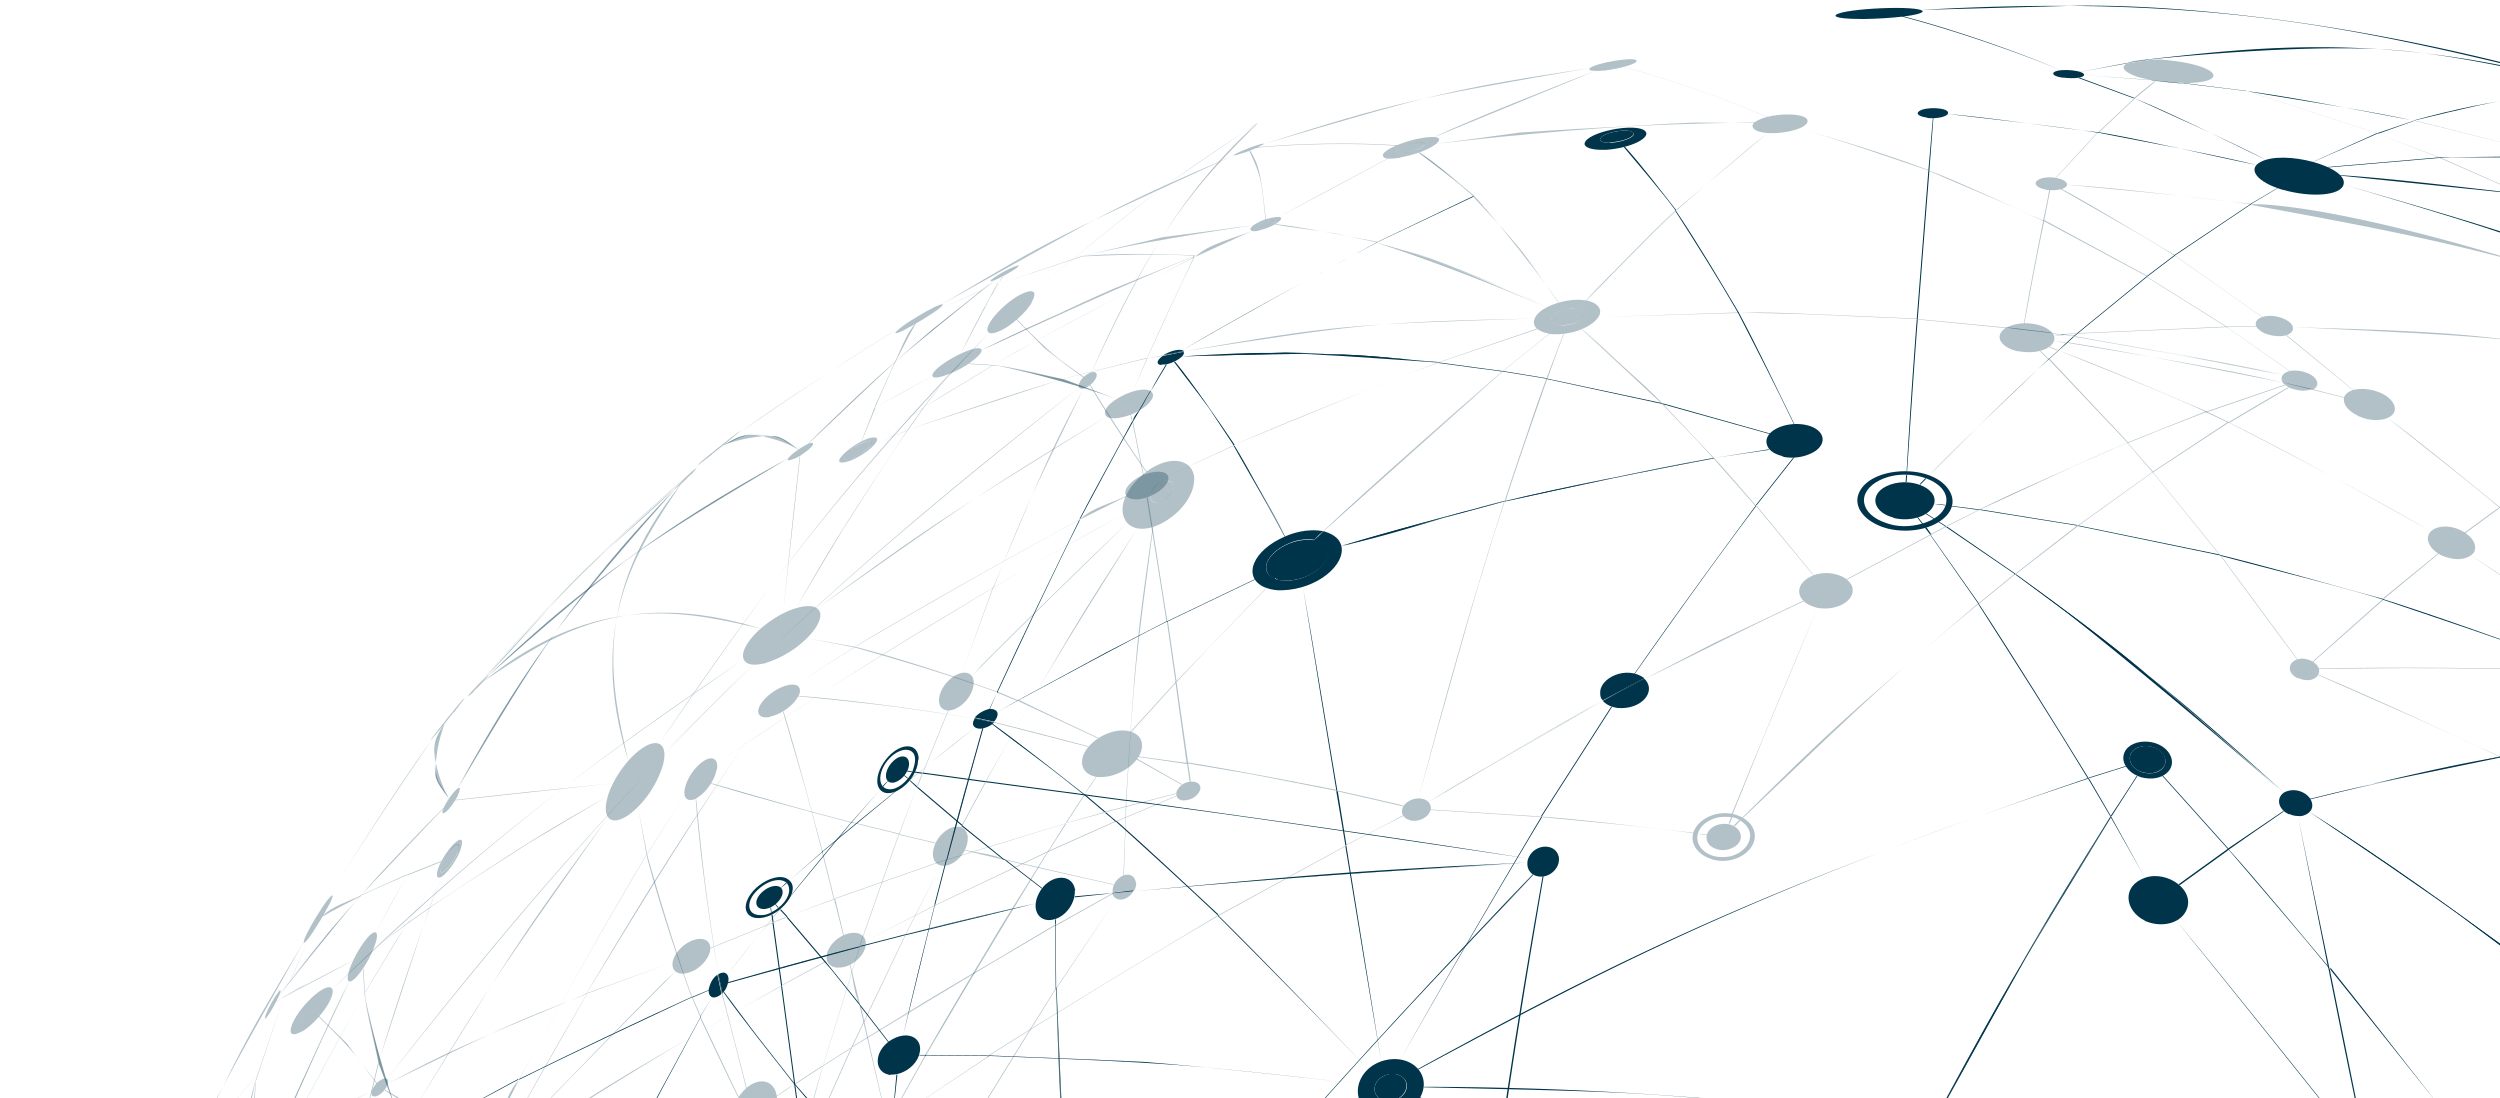<svg xmlns="http://www.w3.org/2000/svg" width="469" height="206" fill="none"><path fill="#00344A" d="M493.801 20.335c12.236 9.476 12.426 9.665 19.445 19.615l.19.095c-10.624-13.456-11.098-13.93-19.54-19.615zm19.54 19.71 2.846 4.359h.095c-.854-1.327-1.992-3.033-2.846-4.36zM488.868 18.63c-8.063-1.706-20.299-.38-36.14 3.98h.19c19.635-4.738 20.773-5.023 36.14-3.98-.095.095-.095 0-.19 0m-42.875 6.348.19.095 6.64-2.369h-.19zm72.281 23.026c2.371 4.738 5.596 11.087 7.683 15.92h.095c-2.277-4.833-5.027-11.277-7.589-15.92zm-72.376-23.026-12.046 5.402c.094 0 .094 0 12.141-5.307zm-6.165 9.666c34.433 10.233 42.685 12.697 79.679 29.753-39.176-17.909-39.84-18.193-79.679-29.753"/><path fill="#00344A" d="m539.526 50.658 19.825 9.76.189.095 19.161 10.897-19.066-10.897-.189-.095zm-1.803 2.274 18.687 7.676.19.094 22.196 10.992-22.101-10.992-.19-.094zm-52.74-21.983c8.537 2.748 20.015 5.97 28.362 9.002l.19.094 25.801 10.518-25.896-10.518-.189-.094zm-11.952 5.4.19.096c12.047 2.369 28.078 5.496 40.03 8.623-12.047-2.843-28.078-6.633-40.22-8.718m0 .096-.189-.095c-10.15-1.137-23.714-2.843-33.959-3.506 0 0 .095 0 .095.095M421.71 17.114l.38.095c9.201 1.61 21.532 3.411 30.638 5.401h.19l22.766 5.686-22.671-5.686h-.19c-9.39-1.706-21.817-4.264-31.113-5.496m-12.331-1.516c3.605.474 8.537 1.042 12.237 1.516l-.38-.095-11.383-1.42zm48.282 13.93.19.094 2.087-.095h16.694c-.664-.473-1.897-.094-2.751-.19zm-66.684-15.446 12.995.948c-.474 0-.474 0-12.995-.948m-1.043.569 10.339 3.79.095-.095-10.245-3.79c-.095 0-.095 0-.189.095m46.764 16.772 21.058-1.8-.19-.096-20.963 1.8c0 .095 0 .095.095.095M400.463 18.44c7.398 3.411 17.358 7.77 24.662 11.56-7.304-3.506-17.074-8.433-24.662-11.56M481.66 14.935l1.897.569a48 48 0 0 1-1.897-.569q-.143 0 0 0m1.992.758c.38.095.949.284 1.328.38-.095 0-.095 0-1.423-.38 0-.095.095-.095.095 0M388.416 1.101c6.545-.19 41.737-.38 92.201 13.55-36.52-8.907-65.356-15.92-120.183-12.792h.095m122.269 13.55c-35.096-9.381-58.905-6.633-79.869-4.264h.475c12.995-1.327 30.449-2.559 43.539-1.895 10.908.568 25.326 3.695 35.95 6.159zm-92.674-1.895 8.821-1.611c.095 0 .19-.095.19-.095-2.751.474-6.355 1.232-9.106 1.706zM356.734 3.09c9.107 2.37 21.153 6.444 29.785 10.045-8.632-3.696-20.584-7.77-29.69-10.14.095.095 0 .095-.095.095"/><path fill="#00344A" d="M386.897 14.555c-1.423-.19-2.087-.663-1.518-1.042 1.138-.758 5.786-.285 5.597.568-.095.474-1.708.758-3.89.474-.094.095-.189 0-.189 0M349.43 3.564c-2.845 0-5.501-.19-5.027-.758 1.328-1.232 15.841-1.895 16.315-.663-.379.758-5.786 1.326-10.813 1.421z"/><path fill="#00344A" d="M520.933 132.624c9.675 29.374 9.675 29.374 15.082 47.094-9.675-31.365-9.675-31.365-14.987-47.094zm-10.339 32.122v.095l23.904 15.54zm-41.168-22.647h-.19c12.521 6.633 29.026 15.54 41.263 22.647v-.095m-75.506-39.134c14.703-.284 34.338-.284 49.041.284-14.703-.379-34.338-.663-49.041-.284m-.095 1.137c10.245 4.548 23.999 10.423 34.054 15.35h.19c-10.245-4.737-23.809-11.086-34.244-15.445z" opacity=".302"/><path fill="#00344A" d="M507.558 72.264c-22.86 11.844-23.334 12.034-38.606 22.836 23.145-15.35 23.998-16.014 38.606-22.836m4.459 1.705c3.604 22.079 3.984 24.448 7.588 53.254-1.043-8.718-2.466-20.278-3.604-28.996-1.139-7.296-2.562-17.056-3.795-24.258 0 .095-.095 0-.189 0m-8.537 53.538.094.095 13.091 1.8v-.095c-3.984-.568-9.201-1.326-13.185-1.8m-6.83-.758.19.189 6.64.758-.095-.094zm-.285 0-10.718-.853.379.19 10.529.852zm-61.372-1.232c14.703-.284 34.338-.284 49.041.379l1.613.095-.38-.19c-15.082-.474-35.286-.758-50.369-.379.095 0 .095.095.095.095" opacity=".302"/><path fill="#00344A" d="M430.155 61.365c40.598 1.895 42.97 1.99 75.316 7.96-38.797-6.633-40.219-6.917-75.316-7.96q0-.142 0 0m-12.332-.095.19.095 5.407-.095s0-.094-.095-.094c-1.707 0-3.889.094-5.502.094m-27.982 1.232-.095.095 28.077-1.232-.189-.095zm-.285 0-2.656.19.475.095 1.992-.19zm-4.268.474c.474 0 1.233-.095 1.707-.095l-.474-.094zM468.951 95.1l.095.094c23.145-15.35 23.998-16.013 38.606-22.836l-.094-.095c-22.861 11.845-23.24 12.034-38.607 22.837m-86.224-29.185 1.422 1.421.095-.095-1.328-1.326c-.095-.095-.095-.095-.189 0m79.774 34.112 6.45-4.738-.095-.094-.854.568-5.691 4.17c.095 0 .19.094.19.094m-78.257-32.691 14.798 15.635.095-.095-14.798-15.73zm14.893 15.824 4.648 5.401.095-.094-4.648-5.307zm58.241 20.657-10.339 8.434.19.094 10.244-8.433zm-53.498-15.16 12.426 15.35.189.095-12.615-15.54zm30.069 35.533 13.28-11.75-.19-.095-13.185 11.75s0 .095.095.095m-17.454-19.994 14.419 19.52h.094c-4.268-5.875-10.054-13.645-14.323-19.425z" opacity=".302"/><path fill="#00344A" d="m384.43 65.157 1.517.569.095-.095-1.517-.569zm1.707.569c8.347 3.411 19.541 7.77 27.698 11.56l.19-.095c-8.348-3.506-19.351-8.338-27.888-11.465M413.93 77.38l4.079 1.895.095-.095-3.984-1.895zm4.174 1.895c11.477 5.875 26.749 13.835 37.847 20.373-11.193-6.349-26.275-14.688-37.752-20.373zm85.37 48.326 5.028 5.212-4.838-5.117-.095-.095c-10.149-9.855-23.809-22.836-34.433-32.312l-.094-.095c-6.261-5.022-14.514-11.94-20.964-16.677 6.261 5.022 14.703 11.56 20.869 16.772l.095.095c10.529 9.475 24.283 22.268 34.338 32.217zm-6.924-.758 9.675 7.391-9.485-7.296-.19-.19c-9.865-6.917-22.955-16.108-33.01-22.552 9.865 6.633 23.145 15.54 32.82 22.552zm19.351 13.929 2.181 2.369h.095c-.664-.758-1.518-1.706-2.276-2.369q.141 0 0 0m-.759.474 2.561 2.085.095-.095a50 50 0 0 0-2.561-2.085zM383.292 41.277l.19.095 1.138-5.685h-.19a97 97 0 0 1-1.138 5.59m3.32-5.78c6.355 3.696 14.987 8.434 21.248 12.413l.095-.094c-6.356-3.696-14.703-8.908-21.248-12.414 0 .095 0 .095-.095.095m21.438 12.508 16.315 11.466h.095c-4.933-3.412-11.478-8.055-16.316-11.466zm20.773 14.877 12.616 10.328h.095c-3.794-3.127-8.727-7.201-12.521-10.328zm4.933 10.234 6.07 1.516v-.095c-1.802-.474-4.173-1.042-5.881-1.516-.095.095-.189.095-.189.095m-50.464-31.65c-1.138 5.781-2.656 13.456-3.604 19.236h.094c1.044-5.78 2.467-13.455 3.7-19.14zm4.553 22.742-.095.095c10.719 1.8 24.948 4.075 35.571 6.349l5.123 1.137c-12.237-2.369-28.362-5.685-40.599-7.58m-2.561-.19c.664.096 1.518.19 2.182.285l.095-.095zc.095-.094 0-.094 0 0M400.367 18.346l.19.095 3.889-3.222h-.19c-1.138.853-2.751 2.18-3.889 3.127m0 .095-6.83 6.443h.19l6.83-6.443zm22.006 19.898-.094.095c34.053 6.254 56.534 10.423 96.848 26.627-73.988-27.859-96.564-26.816-96.754-26.722m-28.931-13.455-7.778 8.433h.095c2.371-2.558 5.502-5.875 7.778-8.433zm-5.691 9.76c10.339 1.042 24.093 2.18 34.433 3.695l.095-.094c-10.435-1.137-24.189-2.938-34.528-3.601" opacity=".302"/><path fill="#00344A" d="M400.367 18.443v-.095l.19.095h-.19"/><path fill="#00344A" d="m414.121 15.125 7.114 1.895.38.095zq.143 0 0 0m7.494 1.99 24.283 7.865h.095l-23.999-7.77zm24.378 7.96 11.477 4.453h.19zm11.667 4.548 15.082 6.633h.19l-15.177-6.728zm15.367 6.822c14.513 7.58 33.484 18.478 47.428 27.196-13.849-8.718-32.725-19.52-47.238-27.101z" opacity=".302"/><path fill="#00344A" d="M445.898 24.98h.095l.095.096h-.095zM457.564 29.527l.19.095h.19l-.19-.095z"/><path fill="#00344A" d="M431.005 127.223c-1.897-.948-1.897-2.843-.095-3.506 1.992-.664 4.933 1.042 3.984 2.842-.379.758-1.707 1.516-3.699.664zM458.043 104.196c-3.036-1.516-3.51-4.359-.759-5.211 3.509-1.043 8.157 2.179 6.829 4.643-.664.947-2.75 1.99-6.07.568M376.652 61.368c-.095 0-.095.094-.19.094 2.561.284 5.976.758 8.537 1.043-1.423-1.896-5.786-2.464-8.347-1.138m1.233 4.358c.284.095.664.19.948.19 4.553.758 7.589-1.421 6.261-3.411-2.656-.285-6.166-.759-8.727-1.043-2.371 1.516-1.043 3.506 1.518 4.264M425.032 62.598c-2.087-.853-2.466-2.369-.854-3.032 2.467-1.043 6.735.758 5.882 2.463-.475.948-2.372 1.422-4.743.664-.095 0-.19-.095-.285-.095M383.485 35.498c-1.613-.379-2.087-1.232-1.044-1.8 1.708-.948 5.597-.19 5.312 1.042-.19.758-2.182 1.137-3.984.853-.095-.095-.189-.095-.284-.095M442.294 77.947c-.664-.284-2.846-1.516-2.562-3.316.759-2.653 7.399-1.99 9.202.947 1.328 2.18-1.328 3.79-4.933 3.032-.664-.189-1.138-.379-1.328-.473-.19 0-.285-.095-.379-.19M399.228 11.713c1.044-.19 2.562-.379 3.605-.568-1.518.094-2.751.284-3.605.568m3.605 3.127c2.087.474 4.933.569 7.019.758 5.597-.095 5.787-1.327 5.123-1.99-.285-.284-1.897-1.61-7.968-2.274-2.751-.284-2.751-.284-7.968.569-1.613.852.095 1.895 2.087 2.558a25 25 0 0 0 1.707.379m6.45.758-5.312-.568c1.803.379 3.51.568 5.312.568" opacity=".302"/><path fill="#00344A" d="M403.879 15.126c-.094 0-.284-.095-.379-.095 1.897.19 4.458.474 6.355.664-.474 0-.474 0-5.881-.569zM399.044 11.808c.19-.095.19-.095 3.889-.663h.474c-1.328.189-3.13.473-4.363.663q-.143 0 0 0M359.769 210.038c-9.39-.947-21.911-2.368-31.302-3.221 9.391 1.042 21.912 2.084 31.302 3.221m2.751 3.033-2.561 24.636h.095c.759-7.391 1.802-17.245 2.656-24.636zm-96.184-7.012c29.975 10.518 49.8 17.435 88.121 34.396-33.579-14.687-37.847-16.582-69.624-28.237l-18.402-6.349c0 .095-.095.19-.095.19M405.589 145.509l12.331 13.74.095-.095-12.331-13.74c0 .095 0 .095-.095.095m12.521 13.929c5.691 6.633 13.28 15.445 18.876 22.268l-.094-.284c-5.597-6.633-12.901-15.54-18.687-21.984zm19.066 22.457c6.071 7.581 14.229 17.72 20.299 25.395-6.07-7.77-14.133-18.098-20.299-25.774zm5.691 28.143v.19l12.522.947v-.189c-3.795-.285-8.822-.664-12.522-.948m-4.647-.284.094.189 4.269.285v-.19zm-74.083-1.895c16.505-29.849 18.686-33.734 31.777-54.675-16.79 27.48-18.877 30.986-31.777 54.675m.189.095c16.505-29.849 18.592-33.734 31.682-54.58-17.074 27.953-18.876 30.89-31.682 54.58m1.803 2.274c39.65-1.422 42.875-1.516 72.091-.285l-.095-.189c-13.091-.379-30.544-.758-43.539-.758l-28.362 1.042c-.095.095-.095.19-.095.19"/><path fill="#00344A" d="m391.831 145.888.095.095 6.925-2.179-.095-.095c-1.992.663-4.838 1.516-6.925 2.179m4.174 7.107.095.19 4.932-7.676s-.094 0-.094-.094a526 526 0 0 1-4.933 7.58m-31.682 54.959c16.22-29.375 18.687-33.828 31.682-54.58l-.095-.189c-16.789 27.479-18.876 30.985-31.777 54.674.095.095.095.095.19.095m-98.271-7.296c35.286-18.952 63.174-33.828 125.685-54.58l-.095-.095c-59.001 20.183-84.233 31.838-125.685 54.58.095 0 .095.095.095.095m1.043 3.316c37.848.853 37.848.853 61.372 2.843 9.391.948 21.912 2.085 31.303 3.222-28.267-3.127-55.017-6.065-92.675-6.159zM185.707 198.005c8.727.379 20.394.758 29.121 1.232zm-23.809 88.313c1.898-32.501 2.277-39.229 5.312-73.721-2.371 28.143-3.225 37.619-5.312 73.721m2.182 1.232c26.37-25.11 51.317-48.8 91.442-80.164-31.682 25.11-43.539 34.491-86.509 75.142l-5.028 4.833c.095.094.095.189.095.189M329.416 94.72l.095.095 7.115-9.002h-.19c-2.087 2.653-4.933 6.254-7.02 8.907m-46.953-.758c11.667-2.558 27.223-5.97 38.986-8.054-11.763 2.274-27.414 5.306-38.986 8.054m-.095.095c11.667-2.559 27.318-5.97 39.081-8.055-11.763 2.275-27.414 5.307-39.081 8.055m-30.734 8.338c10.245-2.179 21.343-6.159 30.544-8.433-9.106 2.464-21.437 5.685-30.544 8.433m.095.095c9.106-2.558 21.248-6.159 30.544-8.433-9.201 2.558-21.533 5.685-30.544 8.433m54.922 23.974c6.735-9.571 15.746-22.173 22.765-31.46l-.094-.094c-6.925 9.381-16.126 21.983-22.766 31.554-.095-.095 0 0 .095 0m-4.363 6.064-13.185 20.562h.189l13.185-20.562c0 .095-.095.095-.189 0 .094.095.094 0 0 0m-13.185 20.752c-8.063 13.55-18.687 31.743-26.371 45.483 7.779-13.74 18.403-31.933 26.56-45.483z"/><path fill="#00344A" d="m144.543 170.243.095.948s.095 0 .095-.095c0-.284-.095-.663-.095-.948 0 .095-.095.095-.095.095m.19 1.422.189 1.326.19-.095-.19-1.326c-.094.095-.189.095-.189.095m.189 1.516 1.613 11.75.19-.095-1.613-11.75zm22.671 35.439.759-7.012h-.19c-.19 2.084-.474 4.927-.569 7.012q-.143 0 0 0m-21.058-23.595c1.043 7.865 2.466 18.383 3.51 26.248h.189c-1.043-7.865-2.466-18.383-3.509-26.248zm15.936 87.84-.759 13.455c2.087-34.207 2.846-44.251 5.407-73.72-2.656 29.943-3.225 36.197-4.648 60.265m-12.332-61.497c4.079 29.659 6.64 47.662 11.004 75.142-6.356-42.736-7.589-51.169-10.814-75.142zM154.406 159.629v.095c8.537-7.012 19.825-16.487 28.552-23.31-8.632 6.917-20.205 16.109-28.552 23.215m23.24 1.611c1.992-7.391 4.648-17.245 6.734-24.542zm6.64-24.636c-2.087 7.391-4.838 17.245-6.735 24.636 1.992-7.391 4.648-17.245 6.735-24.636m-36.141 28.521 6.166-5.306v-.095zm-1.707 1.516c.379-.284.759-.663 1.138-.947l-.095-.095c-.284.284-.758.663-1.043 1.042q0-.141 0 0m-1.043 3.033.569.663.095-.095c-.19-.189-.38-.474-.57-.663 0 .095 0 .095-.094.095m.948 1.042 1.233 1.327.19-.095-1.233-1.327c-.095 0-.19 0-.19.095m1.233 1.421 7.114 8.339.19-.095-7.114-8.338zm8.442 9.855 5.218 6.538-.095-.379-6.261-7.77-.19.095zm13.375 12.413c1.802-7.296 4.079-17.056 5.881-24.352-1.802 7.201-4.173 16.961-5.881 24.352m-7.968-5.59 5.217 6.727.095-.094c-1.612-2.085-3.794-4.928-5.407-7.012z"/><path fill="#00344A" d="M186.089 135.844c5.217 3.98 12.237 9.096 17.264 13.266-5.122-4.075-11.952-9.476-17.264-13.266m-1.802.758c-2.087 7.391-4.838 17.246-6.735 24.637l.19-.095c1.992-7.391 4.648-17.246 6.735-24.542zm-6.83 24.731-2.181 8.434.189-.095 2.182-8.433zm-2.181 8.623c-1.803 7.296-4.174 17.056-5.881 24.353l2.466-10.045 3.509-14.403zm10.434 28.048-.19.095c34.433 1.327 35.761 1.421 69.435 5.212-11.952-1.327-27.983-3.127-40.029-4.075m-41.168-1.327-.095.095 11.573.095.189-.095zm-1.328.095h1.138l.095-.095h-1.138z"/><path fill="#00344A" d="M250.687 148.259h.19c-1.423-8.623-3.415-20.183-4.838-28.901l-1.613-9.286 2.372 14.498c1.138 7.201 2.751 16.582 3.889 23.689m-64.597-12.413c5.217 3.979 12.236 9.096 17.264 13.266l.095-.095c-5.123-3.98-11.952-9.476-17.264-13.266zm17.359 13.36 3.699 3.127.19-.094-3.795-3.222zm47.238-.758 1.707 10.139.19-.095-1.612-10.044zm-42.306 4.928.854.758.19-.095-1.898-1.611-.189.095zm.949.758c5.786 5.211 13.469 12.223 19.066 17.53l.189-.095c-5.691-5.306-13.279-12.413-19.066-17.53zm43.064 4.643c1.992 12.129 4.648 28.332 6.735 40.461-1.992-12.129-4.553-28.332-6.545-40.556zm-23.903 13.076c8.537 8.528 19.825 19.994 28.172 28.711-8.347-8.717-19.446-20.277-28.078-28.806zM215.876 73.4l3.036-5.023h-.19c-.854 1.422-2.087 3.411-2.846 5.022-.095 0-.095-.094 0 0m-3.32 5.495v.19L213.789 77c-.094 0-.189 0-.189.095-.38.474-.949 1.137-1.044 1.8m7.779-11.086c3.509 4.643 8.062 10.802 11.193 15.635-3.225-4.738-7.589-11.182-11.193-15.635m-7.968 11.276c-2.941 5.496-7.02 12.792-9.865 18.288l.189-.095c2.941-5.401 6.735-12.697 9.771-18.004zm28.741 21.509c-2.846-5.116-6.545-12.034-9.58-17.056 2.94 5.117 6.924 11.845 9.58 17.056m-9.675-16.961c2.94 5.117 6.829 11.845 9.58 17.056-2.845-5.211-6.545-12.034-9.58-17.056m-12.426 32.881v.094l16.41-7.864v-.095c-4.933 2.369-11.478 5.496-16.41 7.865M187.04 129.78l.095.094c4.553-9.76 10.624-22.741 15.461-32.312l-.189.095c-4.648 9.476-10.909 22.363-15.367 32.123m3.889 1.61h.095c8.347-4.453 19.446-10.518 27.888-14.782v-.094l-11.383 5.875zm-3.889-1.516-1.423 3.127h.095c.379-.947.949-2.179 1.328-3.127m.095 3.696 3.699-2.085h-.095z"/><path fill="#00344A" d="M221.657 66.861c28.647-.758 29.785-.758 47.903 1.137-29.785-2.084-30.923-2.179-47.903-1.137m99.884 19.046 10.339-1.516-.095-.094c-3.035.473-7.114 1.137-10.244 1.61m-94.762-9.38 4.648 7.012.19-.095c-3.225-4.738-7.588-11.181-11.193-15.635 0 0-.095.095-.19.095 1.898 2.558 4.648 5.97 6.545 8.623m55.681 17.435v.095c11.667-2.559 27.319-5.97 39.081-8.055l-.095-.094c-11.762 2.274-27.413 5.306-38.986 8.054m-51.033-10.329c2.941 5.117 6.83 11.845 9.581 17.057h.095c-2.846-5.117-6.45-12.035-9.486-17.057zm20.3 18.857c9.106-2.558 21.342-6.064 30.543-8.433v-.095c-9.201 2.463-21.532 5.685-30.543 8.528-.095 0-.095-.095 0 0"/><path fill="#00344A" d="m276.487 36.822 21.722-8.907zm28.078-9.286c2.94 3.506 7.019 8.244 9.77 11.94l.095-.095c-2.846-3.601-6.545-8.528-9.676-11.94-.095.095-.095.095-.189.095m-46.29 17.91h.095l18.022-8.529-.095-.095zm56.06-5.781c3.604 5.59 8.347 13.171 11.667 18.951h.19c-3.415-5.78-7.968-13.455-11.762-19.046zm-92.58 26.058c10.814-6.254 25.422-14.403 36.52-20.183h-.095c-11.003 5.875-25.706 13.834-36.425 20.183m-.095 1.137c28.647-.758 29.785-.758 47.903 1.137l.189-.094c-8.632-.664-20.014-1.611-28.646-1.8zm48.092 1.232 12.047 1.61.095-.094-11.952-1.61zm12.142 1.61 8.158 1.328v-.095l-8.063-1.327zm44.108-11.086c3.225 6.254 7.494 14.593 10.529 20.942h.095c-3.13-6.349-7.114-14.782-10.434-20.942zm-35.761 12.508 21.533 4.643-.19-.19-21.343-4.547zm21.817 4.738 20.015 5.59.095-.094c-6.071-1.706-14.134-3.98-20.205-5.685zM433.282 152.332c18.971 12.792 42.496 28.617 70.099 51.642-18.497-14.876-41.547-33.354-70.099-51.642m25.706 17.53c30.923 23.026 30.923 23.026 46.385 35.913-29.88-24.163-30.449-24.637-46.385-35.913m6.64 44.062c11.762-1.516 27.509-3.411 39.271-4.359-11.762 1.042-27.509 2.559-39.271 4.169zm-18.402 3.316 10.339-1.895h.285l.474-.094c-.19-.095-.189-.095-.379-.095h-.285l-10.529 1.99s.095 0 .095.094M442.674 210.229l.948 4.833-.853-4.833v-.189c-1.708-8.433-3.984-19.709-5.692-28.143l-.094-.284-3.51-16.962-2.372-11.465c1.708 8.433 3.89 19.709 5.597 28.143l.095.284c1.707 8.528 3.984 19.899 5.786 28.427zm-4.458-.284 4.173 5.496-4.078-5.401-.095-.19c-8.917-11.181-20.774-26.058-29.88-37.049 9.011 11.086 20.868 25.868 29.69 36.955zM359.672 97.09l.948 1.232h.19c-.284-.38-.664-.853-.948-1.232-.095-.095-.095-.095-.19 0m1.423 1.895.948 1.232.19-.095-.854-1.231c-.189.094-.189.094-.284.094m1.043 1.422 9.011 12.886.095-.094-9.011-12.792zm16.031 7.296c28.552 21.604 29.69 22.457 50.274 40.935-26.276-22.931-29.69-25.964-50.274-40.935m30.733 58.37 9.201-6.633.095-.095 4.743-3.316 5.502-3.79s-.095 0-.095-.095c-3.13 2.084-7.209 4.927-10.339 7.012l-.095.095-9.201 6.633zm-12.9-12.697 6.45 11.37-6.355-11.465-.095-.19-4.079-7.012-.095-.094c-6.071-9.855-14.228-23.026-20.584-32.692l-.095.095c6.261 9.76 14.513 22.742 20.489 32.597l.095.094 4.174 7.107z"/><path fill="#00344A" d="M433.38 149.87c37.753-8.717 39.176-9.096 71.142-12.413-10.624 1.232-24.757 2.748-35.286 4.454h-.19c-10.814 2.369-25.042 5.306-35.666 7.959m77.023 14.972c-.284 12.034-.664 28.048-.853 40.082.284-11.939.664-27.953 1.043-39.987v-.095c.19-7.107.474-16.488.759-23.595-.285 7.012-.759 16.393-.949 23.5zm-51.412 5.022c30.923 23.026 30.923 23.026 46.385 35.913l-1.992-1.801c-18.497-14.876-41.547-33.354-70.099-51.642 7.684 5.211 18.118 12.034 25.706 17.53"/><path fill="#00344A" d="m390.031 98.606-.095.095 26.559 5.495.19.095c9.106 2.464 21.248 5.401 30.259 8.149l.19.095c11.478 3.885 26.844 9.002 38.132 13.361l.38.189 20.394 8.718-20.015-8.718-.379-.189c-11.478-4.17-26.75-9.76-38.417-13.456l-.19-.094c-9.106-2.464-21.248-5.97-30.544-8.244l-.189-.095zm-18.497-3.032-.19.094 18.307 2.938.095-.095zm-5.407-.569 5.027.663.19-.094-5.122-.664c-.095 0-.095 0-.095.095m-3.32-.474c.664.095 1.423.19 2.087.284v-.094a14 14 0 0 0-2.087-.19m-1.518 1.895 1.518.948s.095 0 .095-.095c-.475-.284-1.044-.663-1.518-.947 0 0-.095 0-.095.094m2.371 1.516 1.328.853.095-.094-1.328-.853s-.095 0-.095.094m1.423.948 12.901 8.812.095-.094-12.806-8.813zm68.297 51.074 11.383-2.843 24.378-5.022h.189c11.099-1.516 25.991-3.601 37.184-4.643h-2.087c-35.855 4.075-37.278 4.264-71.142 12.413zm-45.626-35.06c12.426 9.855 28.647 23.405 40.599 33.828-27.509-24.163-29.121-25.679-50.179-41.03l-.095.095zM365.46 21.379c8.442 1.042 19.635 2.18 27.983 3.506h.189c8.917 1.8 20.869 3.885 29.691 6.064-8.917-1.8-20.679-4.643-29.691-6.159h-.189c-8.348-.947-19.541-2.653-27.983-3.411m-3.699 10.518.189.095.759-9.855h-.095c-.284 2.937-.569 6.822-.853 9.76m40.978 19.899.095.095 5.122-3.885.095-.095 14.228-9.57.095-.095 4.932-2.938h-.094c-1.518.853-3.51 2.085-5.028 2.938l-.095.094-14.133 9.476-.095.095zm-13.28 10.897-.474.379h.189l.475-.38.094-.094 12.996-10.613-.095-.094-13.09 10.707zm-27.698-30.701c-.664 8.338-1.518 19.425-2.182 27.858h.19c.664-8.338 1.517-19.425 2.181-27.764zm.189 57.138c6.64-6.633 15.462-15.445 22.387-21.7l.094-.094 1.708-1.516.095-.095 1.517-1.326.095-.095 1.233-1.137h-.189l-1.233 1.137-.095.094-1.423 1.327-.095.095-1.707 1.516-.095.095c-6.735 6.443-15.841 15.066-22.386 21.794 0-.095 0-.095.094-.095m-2.371-29.185a1427 1427 0 0 0-1.897 28.427h.095c.569-8.528 1.328-19.899 1.992-28.427zm.664 30.985 1.138-1.137c-.095 0-.095 0-.189-.094-.285.379-.759.758-1.044 1.137 0 0 0 .094.095.094m-2.656-1.8-.095 1.327h.19c0-.38.095-.948.095-1.327zM218.339 66.577q-.141 0 0 0c1.044-.19 2.562-.474 3.7-.758-.664-.474-2.466 0-3.7.758m.095 1.8h.19c1.138-.19 2.466-.853 3.13-1.516.38-.38.38-.663.285-.853-1.138.19-2.751.569-3.889.758-1.328.948-1.139 1.611-.38 1.706.19-.095.38-.095.664-.095M182.866 134.612l3.605.758.189-.19c1.139-1.61.095-2.274-1.138-2.179-.19.095-1.612.379-2.656 1.611m.949 2.085h.189c.854-.095 1.803-.474 2.467-1.138-1.044-.189-2.561-.568-3.605-.758-.854 1.327.095 1.896.949 1.896M334.251 85.529c-1.043-.284-1.802-.663-2.371-1.327-1.992-2.748 2.371-5.211 6.545-4.548 3.51.569 4.648 3.127 2.182 4.928-1.139.758-3.32 1.61-5.976 1.137-.095-.095-.285-.095-.38-.19M259.506 206.438c-2.182-.758-2.182-3.411 0-4.548 1.138-.569 2.087-.379 2.466-.379 2.656.758 2.466 3.506.285 4.643-.854.474-1.897.568-2.751.284m-1.328 2.653c.285.095.569.19.854.19 3.699.474 6.26-1.516 7.398-3.412 2.372-4.358-1.897-8.433-7.114-6.822-5.027 1.611-6.26 7.581-1.992 9.665.19.19.569.284.854.379"/><path fill="#00344A" d="M259.507 206.438c-2.181-.758-2.181-3.411 0-4.548 2.277-1.232 4.838.189 4.269 2.369-.285 1.137-1.802 2.653-3.984 2.179q-.142.142-.285 0M166.736 201.607c-2.845-.569-2.75-4.359.19-6.349 3.32-2.18 6.261-.569 5.597 2.274-.285 1.516-1.803 3.411-4.269 3.98-.569.095-.948.095-1.233.095q-.143.141-.285 0M143.12 170.527c-1.517-.095-1.707-1.706-.189-3.127 1.707-1.611 3.984-1.611 3.889.094-.095 1.232-1.708 2.938-3.415 3.033z"/><path fill="#00344A" d="M142.453 171.665c-2.372-.095-2.561-2.654-.285-4.738 2.467-2.369 5.787-2.464 5.881-.095.095 1.516-1.422 3.411-3.414 4.359-.285.189-1.139.568-2.182.474m-.285.568h.38c3.889-.284 7.778-5.211 5.501-7.107-2.276-2.084-8.252 1.706-8.157 5.212.095 1.137.948 1.895 2.276 1.895M237.214 110.166c.095 0 .19.095.285.095.474-.474 1.138-1.138 1.612-1.706-3.32-1.516-1.043-5.212 2.941-6.728.853-.379 2.656-.853 4.458-.568.474-.474 1.138-1.137 1.707-1.611-3.13-.569-5.976.474-7.019.947-6.166 2.559-8.253 7.676-3.984 9.571m2.466.568h.854c6.64-.189 11.952-4.832 11.098-8.338-.474-1.801-2.181-2.369-3.32-2.748-.474.474-1.138 1.137-1.707 1.611 3.699.852 2.94 4.264-.38 6.254-1.707 1.042-4.648 1.989-7.114 1.042-.474.474-1.138 1.137-1.612 1.706.474.189 1.138.379 2.181.473"/><path fill="#00344A" d="M238.924 108.555s.095.095.19.095c2.181-2.18 5.217-5.117 7.398-7.296-4.742-.758-10.434 3.411-8.631 6.254.189.379.569.663 1.043.947m1.897.379h.854c5.501-.379 9.106-4.738 6.829-6.917-.569-.569-1.422-.758-1.802-.853-2.181 2.179-5.217 5.117-7.399 7.296.19.285.664.474 1.518.474M458.611 215.442c-4.079-2.18-4.364-7.202-.474-8.339 4.647-1.421 9.106 3.601 7.493 6.917-.948 1.801-3.51 3.032-7.019 1.422M401.316 144.658c-2.277-1.137-2.371-3.601-.19-4.454 1.423-.474 2.656-.095 3.036.095 2.75 1.232 2.656 3.695.474 4.548-.949.379-2.277.284-3.32-.189m-.19.947.475.19c4.173 1.137 7.019-1.706 5.406-4.359-1.897-3.222-7.968-3.032-8.632.284-.284 1.516.854 3.127 2.751 3.885M300.675 131.393l7.778-4.169c-3.225-2.464-8.442-.095-8.253 2.842 0 .569.095.948.475 1.327m2.276 1.326c.19 0 .38.095.474.095 4.459.379 7.21-2.937 5.312-5.211l-.284-.285c-2.372 1.232-5.407 2.938-7.778 4.17.284.284.948.947 2.276 1.231"/><path fill="#00344A" d="M401.315 144.658c-2.276-1.137-2.371-3.601-.189-4.454 2.75-1.042 5.976 1.232 4.932 3.411-.474.853-1.992 1.99-4.458 1.138-.095 0-.19-.095-.285-.095M301.91 26.78c-1.518 0-2.087-.379-1.518-1.042.569-.569 2.277-1.137 4.079-1.232s2.276.474 1.897.948c-.569.663-2.751 1.326-4.458 1.326m-1.423 1.327h.854c4.932-.38 8.442-2.37 7.303-3.506-1.707-1.706-11.193.19-11.382 2.369 0 .663 1.233 1.137 3.225 1.137M361.385 22.04c-1.328-.189-1.992-.663-1.423-1.136 1.139-.948 5.597-.758 5.502.284 0 .663-1.992 1.137-3.889.948 0-.095-.095-.095-.19-.095M353.892 98.132c-5.027-1.61-5.691-5.875-1.233-8.054 5.597-2.748 13.754.38 12.332 4.738-.475 1.516-2.087 2.748-4.364 3.411-2.371.663-4.648.663-6.735-.095m-.664.758c.285.095.664.19.949.285 7.304 1.705 14.323-2.653 11.477-7.202-3.414-5.4-16.03-4.453-17.169 1.327-.379 2.274 1.518 4.453 4.743 5.59"/><path fill="#00344A" d="M354.84 96.996c-3.604-1.137-4.078-4.264-.948-5.78 4.079-1.99 9.96.284 8.916 3.411-.758 2.18-4.268 3.317-7.493 2.559-.19-.095-.285-.19-.475-.19M301.906 26.78c-1.518 0-2.087-.378-1.518-1.042 1.328-1.232 6.071-1.705 6.071-.663 0 .663-2.087 1.516-4.363 1.61 0 .096-.095.096-.19.096M429.302 152.713c-.38-.189-.664-.379-.759-.474-1.328-1.137-1.328-2.748 0-3.601 1.897-.947 4.079-.094 4.932 1.327 1.234 2.369-1.517 3.317-2.181 3.127-.664 0-1.233-.095-1.803-.379-.189.095-.189 0-.189 0M428.165 35.592c-4.743-1.422-6.64-3.885-4.079-5.212 4.459-2.369 16.6.948 15.557 4.264-.569 2.085-6.166 2.464-11.383.948 0 .095 0 .095-.095 0M402.358 172.706c-3.794-1.895-4.363-6.539.095-8.055 4.174-1.421 9.676 2.464 7.589 6.349-1.139 2.179-4.364 3.032-7.304 1.895-.095 0-.285-.095-.38-.189"/><path fill="#00344A" d="M236.93 27.066c31.777-9.38 35.097-10.328 61.372-14.308-32.915 5.685-36.33 6.349-61.372 14.308m61.941-13.645c-9.106 3.6-21.248 8.339-30.164 12.413zm.379-.095c-9.201 3.601-21.437 8.434-30.449 12.508zM304.564 12.566c8.253 2.18 19.161 5.97 26.94 9.381h.095c-7.874-3.41-18.687-7.201-26.94-9.38zM269.562 26.97c14.514-1.705 33.959-3.41 48.472-3.98-14.608.664-33.958 2.18-48.472 3.98M177.172 56.817l.189-.094c30.924-17.34 32.726-18.383 54.069-27.575-32.821 15.067-34.149 15.635-54.258 27.67m-.38.19c.095 0 .19-.095.285-.19zm26.655-9.097c9.486-2.084 22.196-4.548 31.872-5.685-9.676 1.421-22.481 3.506-31.872 5.685M235.604 27.726c7.873-.758 18.497-.947 26.465-.379 0 0 .095 0 .095-.095-7.968-.568-18.592-.379-26.465.38 0 .094-.095.094-.095.094m-1.233.569c2.182 4.832 2.182 4.832 3.036 12.981h.094c-1.043-9.096-1.233-10.044-2.94-12.981-.095-.095-.19 0-.19 0M326.287 58.62c9.96.283 23.335.568 33.294 1.231-9.959-.379-23.334-1.137-33.294-1.232" opacity=".302"/><path fill="#00344A" d="m386.521 62.785.474.095-.569-.095zM376.277 61.46l8.727 1.138z" opacity=".514"/><path fill="#00344A" d="M389.082 63.168c11.762 2.085 27.413 4.643 39.081 7.202-11.668-2.275-27.319-5.402-39.081-7.202M297.449 56.344c5.028-5.117 11.573-11.94 16.79-16.867-5.028 5.117-11.952 11.75-16.79 16.867" opacity=".302"/><path fill="#00344A" d="m314.234 39.573.19-.19z"/><path fill="#00344A" d="m402.738 51.985 14.798 9.287h.19l-14.988-9.381zm14.988 9.381 11.762 8.244h.095c-3.51-2.463-8.158-5.685-11.668-8.149z" opacity=".302"/><path fill="#00344A" d="M417.633 61.272h.19l.189.095h-.284z" opacity=".514"/><path fill="#00344A" d="M361.953 32.087c6.355 2.843 15.082 6.254 21.343 9.38v-.094c-6.356-2.843-14.798-6.822-21.343-9.38zm21.438 9.38 19.255 10.33.095-.095-19.255-10.424z" opacity=".302"/><path fill="#00344A" d="M383.293 41.468v-.19l.19.094-.095.096z" opacity=".514"/><path fill="#00344A" d="M337.48 24.125s12.711 3.411 24.284 7.77v.095c-7.304-2.464-16.885-5.875-24.284-7.865" opacity=".302"/><path fill="#00344A" d="m361.762 31.991.189.095v-.095l-.189-.095zm40.883 19.9.095.094.095-.095-.095-.095z"/><path fill="#00344A" d="m317.179 36.917-2.75 2.558zm-2.75 2.464.094.094c5.123-4.453 11.857-10.423 17.169-14.592m-34.148 31.554c5.027-5.022 11.573-11.94 16.79-16.772l-.095-.095c-5.028 5.022-11.952 11.655-16.79 16.867z" opacity=".302"/><path fill="#00344A" d="m314.234 39.573.19-.19v.19l-.095.095z"/><path fill="#00344A" d="M266.242 28.676c3.13 2.369 7.399 5.496 10.245 8.149-2.941-2.559-6.925-6.065-10.245-8.15M318.034 22.988c-14.608.664-34.053 2.18-48.472 3.98l15.462-2.085c13.185-.947 30.923-1.8 44.203-1.895l-.095.095zM258.274 45.543c9.77 3.127 22.576 8.054 31.966 12.223-9.39-4.17-22.196-9.191-31.966-12.223" opacity=".302"/><path fill="#00344A" d="m258.275 45.542-.095-.095z"/><path fill="#00344A" d="M266.142 28.675c3.131 2.369 7.399 5.496 10.245 8.149l.189-.095c-3.035-2.463-6.924-5.97-10.244-8.149-.095.095-.19.095-.19.095m20.584 20.088 5.597 7.96h.094c-4.268-5.97-10.339-13.74-15.177-19.236l-.758-.758-.19.095c3.32 3.6 7.683 8.149 10.434 11.94m-21.058-1.232c7.494 2.843 17.454 6.728 24.663 10.14-7.304-3.317-17.075-7.581-24.663-10.14" opacity=".302"/><path fill="#00344A" d="M276.395 36.824h.189l-.189.095z"/><path fill="#00344A" d="M239.773 40.71c6.166-3.316 14.419-7.675 20.584-10.991h.095c-6.166 3.316-14.418 7.77-20.679 10.992M175.843 58.146l8.252-3.601.095-.095zc.095-.095 0-.095 0 0m11.383-4.833 15.841-5.212h-.285zm16.22-5.401c9.486-2.085 22.196-4.548 31.872-5.685L218.149 44.5l-14.988 3.506zm-31.682 12.792c-1.707 1.706-2.751 4.928-3.889 7.202l.19-.19c1.138-2.084 2.561-5.022 3.794-7.107zm-3.889 7.202c-1.138 2.558-2.656 5.875-3.794 8.433l.189-.095c1.139-2.558 2.561-5.97 3.795-8.528zm-3.794 8.528-2.561 6.538c.094-.095.094-.095 2.75-6.538zM222.036 65.913c33.389-5.117 35.381-5.496 65.925-6.16-35.381 1.138-36.804 1.138-65.925 6.16m-6.735 1.327 2.751-.474c.095 0 .095-.095.19-.095-.854.095-1.992.38-2.941.569M164.458 82.21l8.632-5.59.095-.095zM199.46 71.03h.095l15.556-3.79v-.095zm-29.121 9.57c8.632-2.937 20.205-6.917 29.026-9.475h-.095m-34.907 11.94 5.787-2.275.094-.095z" opacity=".302"/><path fill="#00344A" d="M218.148 66.673c.095-.095.095-.095 3.89-.853l.094.095a95 95 0 0 1-3.984.758"/><path fill="#00344A" d="m250.21 43.743 7.968 1.705.189-.094c-5.691-1.043-13.279-2.654-19.066-3.317 0 0-.095 0-.095.095 3.226.568 7.684 1.042 11.004 1.61m8.063 1.8c9.77 3.127 22.575 8.054 31.966 12.224-7.304-3.222-17.074-7.58-24.568-10.14l-7.304-2.084zm-84.992 30.89 12.996-7.864h-.095l-9.296 5.59z" opacity=".302"/><path fill="#00344A" d="M258.18 45.447h.189l-.094.095z"/><path fill="#00344A" d="m224.219 48.196 10.529-4.833c-3.13 1.327-8.063 2.37-10.529 4.833m-37.848 20.278 4.553-2.653c9.865-5.307 23.05-12.508 33.105-17.53v-.095c-11.383 5.97-26.56 13.834-37.658 20.278M365.082 98.7l6.071-3.032zM371.34 95.574c8.347-3.79 19.351-9.002 27.698-12.508-8.347 3.695-19.541 8.528-27.698 12.508" opacity=".302"/><path fill="#00344A" d="m399.043 83.068.19-.095zM413.836 77.287l.095-.096z" opacity=".514"/><path fill="#00344A" d="m312.059 75.865 9.485 10.045zM311.87 75.675c-4.458-4.169-10.339-9.95-14.987-13.929 4.553 4.17 10.624 9.57 14.987 13.93" opacity=".302"/><path fill="#00344A" d="m312.057 75.866-.19-.19z"/><path fill="#00344A" d="M311.587 75.58c-4.459-4.17-10.245-9.855-14.798-13.74z" opacity=".302"/><path fill="#00344A" d="m311.582 75.578.19.19z"/><path fill="#00344A" d="M326.192 58.523c10.055.38 23.43.664 33.389 1.327v-.095c-10.054-.379-23.334-1.137-33.389-1.232m-26.18.948 26.085-.758-.095-.095zq0-.143 0 0" opacity=".302"/><path fill="#00344A" d="M326 58.523h.19l.095.095H326z"/><path fill="#00344A" d="M387.468 62.789h-.475l1.897.284.095-.095zm-2.467-.19c.475.095 1.044.19 1.423.19h.474l-1.992-.284c.095 0 .095 0 .095.094m-25.231-2.747v.094l16.505 1.611s.094-.095.189-.095c-5.027-.473-11.667-1.137-16.694-1.61" opacity=".302"/><path fill="#00344A" d="m386.899 62.691.569.095-.474.096-.474-.096zM376.277 61.46c.095-.094.095-.094 8.632.948 0 0 0 .095.095.095-2.561-.284-6.071-.663-8.727-1.042" opacity=".514"/><path fill="#00344A" d="M389.174 63.072c11.762 2.085 27.414 4.643 38.986 7.202-11.762-2.274-27.319-5.401-39.176-7.107z" opacity=".302"/><path fill="#00344A" d="m388.987 62.979-.094.094h.189l.095-.095zm-29.405-3.127v.094h.19v-.094z"/><path fill="#00344A" d="M149.758 130.633c9.96.853 23.24 2.463 33.01 4.169-9.77-1.611-23.05-3.411-33.01-4.169" opacity=".302"/><path fill="#00344A" d="m182.766 134.801 3.699.758z"/><path fill="#00344A" d="M248.218 99.648c9.96-9.192 23.335-21.226 33.58-29.944-10.245 8.813-23.715 20.752-33.58 29.944" opacity=".302"/><path fill="#00344A" d="m281.801 69.704.095-.095zM239.113 108.554l7.399-7.296z"/><path fill="#00344A" d="M281.895 69.704c-10.245 8.813-23.714 20.752-33.58 29.944zm-132.704 58.75 11.098-7.012h-.095z" opacity=".302"/><path fill="#00344A" d="m281.891 69.704.094-.095zM239.207 108.649l7.399-7.391z"/><path fill="#00344A" d="m202.69 97.374-.095.095 8.727-4.359v-.094c-2.656 1.326-6.545 2.274-8.632 4.358m-42.401 23.974h.095c12.521-7.391 29.311-16.962 42.021-23.784l.095-.095c-12.805 6.917-29.69 16.393-42.211 23.879" opacity=".302"/><path fill="#00344A" d="m202.501 97.47.19-.095-.095.095-.19.095z"/><path fill="#00344A" d="M269.751 68h.19l18.497-6.255-.095-.095c-5.597 1.895-12.996 4.454-18.592 6.35m-38.227 15.445c11.477-4.738 26.654-11.087 38.227-15.351h-.19c-11.477 4.453-26.749 10.423-38.037 15.35m-12.426 5.874 12.331-5.685v-.095zq0-.141 0 0" opacity=".302"/><path fill="#00344A" d="M231.336 83.54h.19v-.096zM269.562 68.093l.19-.095h.19l-.19.095z"/><path fill="#00344A" d="m371.251 113.105.095.095 6.734-5.496-.094-.095zm-44.203 40.272c26.275-25.016 27.887-26.532 44.108-40.082l-.095-.095c-26.56 22.836-27.603 23.784-44.203 40.177zm-1.613 1.611c.38-.284.759-.758 1.044-1.043-.095 0-.095-.094-.19-.094l-1.044 1.042c.095.095.19.095.19.095" opacity=".302"/><path fill="#00344A" d="m371.059 113.199.094.095.095-.095-.095-.095z"/><path fill="#00344A" d="m378.074 107.607 11.573-9.001.189.094-11.667 9.002z" opacity=".302"/><path fill="#00344A" d="m378.074 107.609.095.095z"/><path fill="#00344A" d="m418.108 79.179.19.095 11.098-6.539s-.095 0-.095-.094c-3.415 1.895-7.873 4.548-11.193 6.538m-14.228 9.286.095.095 14.133-9.286-.19-.095zm-.095.095-14.039 10.044h.19l13.849-9.95z" opacity=".302"/><path fill="#00344A" d="m403.785 88.562.095-.095.095.095-.095.095zM418.012 79.277l.095-.095.189.095h-.284" opacity=".514"/><path fill="#00344A" d="m389.839 98.512-.095.094h.189l.095-.094zm-11.952 9.191.095.095.094-.095-.094-.095z"/><path fill="#00344A" d="m362.145 100.216.094.095 2.751-1.421-.095-.095zm-15.652 8.528 15.652-8.338-.095-.095-15.652 8.339zm-21.532 43.968c4.743-11.656 11.098-27.101 16.031-38.661-4.933 11.56-11.383 27.005-16.031 38.661" opacity=".302"/><path fill="#00344A" d="m362.047 100.216.095.095.189-.095-.094-.094z"/><path fill="#00344A" d="m365.082 98.7 6.071-3.032h.19l-6.166 3.127z" opacity=".302"/><path fill="#00344A" d="m365.082 98.7.095.094z"/><path fill="#00344A" d="m413.93 77.19.19.095 14.608-5.022-.095-.095c-4.458 1.516-10.244 3.506-14.703 5.022m-14.702 5.78.094.095 5.597-2.274 9.011-3.506-.189-.095zm-.19.095c-8.347 3.695-19.541 8.528-27.698 12.508h.19c8.252-3.79 19.161-9.002 27.603-12.508z" opacity=".302"/><path fill="#00344A" d="m399.043 83.068.19-.095.095.095-.19.095zM413.836 77.287l.095-.096.189.096-.189.094z" opacity=".514"/><path fill="#00344A" d="m371.337 95.574-.19.095h.19l.19-.095zm-6.45 3.222.095.095.094-.095-.094-.095z"/><path fill="#00344A" d="m324.772 153.281-.475 1.232h.19c.19-.379.379-.853.474-1.232zm-6.261 3.127c.474.094 1.138.189 1.707.284v-.095a9.4 9.4 0 0 0-1.707-.189c.095-.095 0-.095 0 0m-29.216-3.222-.095.095c8.537.853 19.92 1.8 28.457 3.032v-.095c-8.442-.947-19.825-2.369-28.362-3.032m-20.963-1.232 20.679 1.327.095-.095-20.774-1.327c.095.095 0 .095 0 .095" opacity=".302"/><path fill="#00344A" d="M289.102 153.186h.189v.095h-.189z"/><path fill="#00344A" d="M308.547 127.413c8.916-4.454 20.868-10.423 29.879-14.593-9.011 4.264-21.058 9.95-29.879 14.593m-40.504 23.026c9.77-5.78 22.765-13.456 32.631-18.952-9.771 5.686-22.956 13.077-32.631 18.952" opacity=".302"/><path fill="#00344A" d="m300.77 131.485 7.683-4.075z"/><path fill="#00344A" d="M267.949 150.342c9.77-5.781 22.766-13.456 32.631-18.952-9.77 5.686-22.955 13.077-32.631 18.952" opacity=".302"/><path fill="#00344A" d="m300.68 131.391 7.683-4.075z"/><path fill="#00344A" d="M340.993 114.051c-3.036 7.296-7.114 16.961-10.15 24.258l-5.786 14.403h-.19c4.838-11.656 11.193-27.196 16.126-38.661M308.452 127.412c8.916-4.454 20.868-10.423 29.88-14.593l-.095-.094c-4.933 2.369-11.478 5.401-16.41 7.77zq0-.142 0 0m-40.409 23.026c9.77-5.78 22.765-13.456 32.631-18.952-9.771 5.591-23.051 12.982-32.631 18.952" opacity=".302"/><path fill="#00344A" d="M300.68 131.487c2.276-1.327 5.312-2.938 7.683-4.264l.095.094c-2.277 1.327-5.407 2.938-7.778 4.17q.142 0 0 0"/><path fill="#00344A" d="M282.179 94.057c-7.588 24.542-9.106 29.659-16.031 55.622 7.684-28.332 8.822-32.786 16.031-55.622M290.053 71.125c-2.372 6.823-5.597 16.014-7.873 22.931 2.371-6.917 5.407-16.108 7.873-22.931M290.145 70.935l3.035-8.244z" opacity=".302"/><path fill="#00344A" d="m290.051 71.033.095-.096-.095.19z"/><path fill="#00344A" d="m321.449 86.004 7.778 8.812.095-.094-6.45-7.391-1.233-1.327zm7.968 8.907 10.814 13.076h.095c-3.225-3.979-7.589-9.19-10.814-13.17z" opacity=".302"/><path fill="#00344A" d="m329.227 94.816.095.095.095-.095-.095-.094z"/><path fill="#00344A" d="m318.319 82.592-6.546-6.823.285.095 9.486 10.045h-.19zM311.587 75.58c-4.459-4.17-10.245-9.855-14.798-13.74h.095c4.553 4.17 10.719 9.57 14.987 13.834z" opacity=".302"/><path fill="#00344A" d="m321.354 85.909.284.094-.094-.094zM311.772 75.768l-.19-.19.285.095.189.19z"/><path fill="#00344A" d="M282.179 94.057c-7.588 24.542-9.106 29.659-16.031 55.622l3.605-13.171c8.252-29.28 8.252-29.28 12.521-42.451zM290.052 71.125h.189c-2.371 6.823-5.596 15.92-7.778 22.836h-.19c2.277-6.917 5.312-16.013 7.779-22.836M290.145 70.935l3.13-8.244h.095a294 294 0 0 0-3.036 8.339z" opacity=".302"/><path fill="#00344A" d="M282.273 93.961v.095h.19v-.095zM290.051 71.128l.095-.19.094.095v.095z"/><path fill="#00344A" d="M281.891 69.61h.095l8.727-7.012h-.095c-2.561 2.084-6.071 4.927-8.727 7.012m-33.579 30.038c9.96-9.192 23.335-21.226 33.579-29.944h-.095c-10.244 8.813-23.714 20.752-33.579 29.944zm-27.603 28.142v.19l5.502-5.875 11.382-11.75h-.095c-5.027 5.212-11.762 12.224-16.789 17.435m-8.442 9.476 8.347-9.191v-.19l-8.442 9.286c0 .095 0 .095.095.095" opacity=".302"/><path fill="#00344A" d="m281.801 69.704.095-.095h.095l-.095.095zM246.606 101.259c.474-.473 1.138-1.137 1.707-1.61h-.094c-.475.473-1.139 1.137-1.708 1.61zm-9.011 9.002c.474-.474 1.138-1.137 1.707-1.611 0 0-.095 0-.095-.094-.474.473-1.138 1.137-1.612 1.705q-.143 0 0 0"/><path fill="#00344A" d="M239.206 108.649c2.087-2.274 5.122-5.117 7.304-7.391h.095a273 273 0 0 1-7.399 7.391"/><path fill="#00344A" d="M228.393 171.758c-12.995 7.77-30.259 18.193-42.97 26.247h.19c12.711-8.054 29.88-18.572 42.875-26.152zm-59.759 37.618 16.884-11.181h-.19zc-.095 0-.095-.095 0 0" opacity=".302"/><path fill="#00344A" d="M185.428 198.006h.285l-.285.19h-.19z"/><path fill="#00344A" d="M252.486 158.492v.095l10.719-5.496s0-.095-.095-.095c-3.036 1.706-7.399 3.885-10.624 5.496m-23.904 13.171.095.095 23.714-12.982v-.095z" opacity=".302"/><path fill="#00344A" d="M252.393 158.587v.095l.19-.095v-.095zm-23.998 13.171.094.095.19-.095-.095-.095z"/><path fill="#00344A" d="M173.758 197.913c6.735-11.466 15.841-26.722 22.861-38.093-6.925 11.371-16.126 26.532-22.861 38.093" opacity=".302"/><path fill="#00344A" d="m173.66 198.1.095-.19z"/><path fill="#00344A" d="M187.984 173.465c-4.363 7.296-10.15 17.056-14.418 24.447 4.363-7.296 10.055-17.151 14.418-24.447M234.653 145.226l16.031 3.127v-.189c-8.348-1.611-19.446-3.791-27.793-5.117v.189zm16.22 3.222 12.426 2.843v-.095l-.853-.284-11.668-2.654z" opacity=".302"/><path fill="#00344A" d="M250.688 148.448v-.19l.189.095v.095z"/><path fill="#00344A" d="M213.5 142.003s0-.095.095-.095c2.751.379 6.355.853 9.106 1.232v.19zM199.844 154.512l-3.32 5.306.19-.095 3.32-5.211z" opacity=".302"/><path fill="#00344A" d="m161.427 188.815-.095-.379z"/><path fill="#00344A" d="M187.984 173.465c-4.363 7.297-10.15 17.057-14.418 24.448h.19c6.734-11.466 15.841-26.722 22.86-38.093l-.19.095zm-20.299 35.25 5.976-10.613h-.19l-5.881 10.518z" opacity=".302"/><path fill="#00344A" d="M173.566 197.91h.19l-.095.19h-.095z"/><path fill="#00344A" d="M147.004 133.383c2.276 7.865 5.217 18.383 7.304 26.247-2.087-7.864-4.933-18.382-7.304-26.247" opacity=".302"/><path fill="#00344A" d="M154.309 159.629h.094v.095z"/><path fill="#00344A" d="m203.352 149.111.095.095-3.225 4.927-.095.19h-.189zM203.449 148.921l2.182-3.222h.095c-.664 1.043-1.518 2.369-2.277 3.222" opacity=".302"/><path fill="#00344A" d="m203.352 149.112.094-.19.095.095-.095.19z"/><path fill="#00344A" d="M149.76 130.634c9.96.853 23.24 2.463 33.01 4.169-9.865-1.706-23.05-3.506-33.01-4.264.095 0 0 .095 0 .095m36.709 4.927 17.643 4.548s0-.094.095-.094a1203 1203 0 0 0-17.643-4.549s-.095 0-.095.095m-39.555-2.084c1.613 5.59 3.794 12.981 5.312 18.667-1.518-5.591-3.605-13.077-5.312-18.667" opacity=".302"/><path fill="#00344A" d="m182.766 134.802.094-.095c1.139.19 2.562.569 3.605.758l-.095.095z"/><path fill="#00344A" d="m156.495 168.726 1.708 6.822s.094 0 .094-.095c-.474-2.084-1.138-4.737-1.612-6.822zm-6.26 42.451v.094l13.944-.473v-.095a691 691 0 0 1-13.944.474m-53.879-.474c4.079-7.296 9.581-16.962 13.754-24.163l-.094.095c-4.174 7.106-9.771 16.772-13.66 24.068q-.142 0 0 0m2.467 5.591c25.231-3.317 27.223-3.601 51.222-4.928v-.095c-28.931 1.896-30.069 1.896-51.222 5.023M161.141 188.151l.19.284-1.803-7.486s-.094 0-.094.095c.569 2.179.758 5.117 1.707 7.107m.095.379c1.423 6.064 3.32 14.213 4.743 20.278h.095c-1.423-5.97-3.226-14.024-4.554-19.994z" opacity=".302"/><path fill="#00344A" d="m161.234 188.531.19.285zM161.235 188.531l-.094-.379.189.285.095.379z"/><path fill="#00344A" d="m152.227 152.144 1.992 7.675.095-.095c-2.087-7.865-5.028-18.383-7.304-26.247l-.095.094c1.612 5.496 3.794 12.887 5.312 18.573m1.992 7.77 2.181 8.717.095-.094-2.181-8.813zm-11.099-25.49c-15.841 23.5-18.686 27.764-33.104 51.927l.094-.095c14.988-24.447 18.023-29.564 33.01-51.832q.142.143 0 0" opacity=".302"/><path fill="#00344A" d="m154.219 159.724.095-.095.094.095-.189.19z"/><path fill="#00344A" d="M202.976 48.1c6.356-.285 14.798-.569 21.153-.095l.19-.095c-6.26-.284-14.703-.474-20.868.095h-.285l-13.185 2.748 12.711-2.653zm-15.935 5.211c-2.182 3.885-4.933 9.097-6.83 13.077 1.992-4.075 4.838-9.57 7.114-13.456zM184.1 65.724c7.589-3.506 17.548-8.433 25.232-11.75-7.494 3.507-17.738 7.96-25.232 11.75" opacity=".302"/><path fill="#00344A" d="m215.118 67.334-2.561 6.065 2.656-6.065v-.094c2.561-5.686 6.071-13.361 8.821-18.952v-.095l.095-.19h-.095l-.189.096-14.703 5.97c-7.589 3.505-17.833 7.959-25.232 11.75 11.952-5.497 27.888-12.793 40.03-17.72l-.095.284v.095c-2.561 5.496-6.166 12.981-8.727 18.856m-15.746 3.79 10.055 3.696c-6.451-2.274-15.272-4.832-22.007-6.16l11.857 2.465zM138.661 81.17c9.391-6.444 22.007-14.877 31.777-20.752l.095-.095c-9.676 6.064-22.576 14.213-31.872 20.846m38.512-24.353 8.821-4.454c-2.561 1.327-6.071 3.032-8.632 4.36zl-.38.19c.095 0 .095-.095.19-.095zm9.77-4.454-12.047 9.476 9.201-7.391.095-.095zM167.972 67.81c-4.743 4.453-11.193 10.233-15.747 14.782 18.972-17.91 20.489-19.33 34.718-30.228l-2.751 2.085-.095.095c-4.743 3.885-11.288 9.096-15.936 13.17zM135.91 83.444c2.656-1.043 6.545-1.8 9.391-1.611 1.518.094 3.225 1.516 4.458 2.463-2.466-1.421-6.165-2.558-8.916-2.748-1.613-.094-3.51 1.043-4.933 1.895" opacity=".302"/><path fill="#00344A" d="M187.323 52.933c-2.276 3.98-5.122 9.38-7.114 13.455zm-2.656 4.833c.664-1.327 1.803-3.127 2.561-4.454l.949-1.421c-.19.094-.19.094-.759 1.137m-19.54 14.877.19-.19 6.829-5.875 12.047-9.476c-20.204 16.204-20.584 16.488-34.812 30.323l-.57.568h.095M215.116 93.394c1.138 7.012 2.656 16.298 3.699 23.215l.19-.095c-1.138-7.012-2.561-16.298-3.699-23.215 0 0-.095 0-.19.095.095 0 .095-.095 0 0m7.588 49.936.475 3.317h.189a46 46 0 0 0-.474-3.317v-.189l-2.182-15.256v-.189l-1.612-11.182-.19.095 1.613 11.276v.19l2.087 15.066zm-9.485-.852 8.442 4.737.095-.094c-2.561-1.422-5.976-3.412-8.537-4.833.095.095 0 .095 0 .19q0-.143 0 0" opacity=".302"/><path fill="#00344A" d="m219.005 116.516-.095.095zM218.91 116.611l.095-.095.095.095-.19.095z"/><path fill="#00344A" d="M160.29 121.444c8.063 2.274 18.877 5.496 26.75 8.433l.095-.094c-7.873-2.843-18.497-6.349-26.655-8.434h-.095l-8.916-1.611 8.727 1.706zm26.845 8.528 3.699 1.516.19-.095-3.794-1.61zm3.794 1.516 14.987 7.012s.095 0 .095-.095a1059 1059 0 0 1-14.892-7.106z" opacity=".302"/><path fill="#00344A" d="m187.035 129.876.095.095.095-.095-.095-.095zm3.7 1.611h.094l.19-.095h-.095z"/><path fill="#00344A" d="m212.078 77.76.285 1.326.095-.19-.285-1.136zm.38 1.516 1.992 9.95s.094 0 .094-.095c-.569-3.033-1.422-7.012-1.992-10.045z" opacity=".302"/><path fill="#00344A" d="m212.363 79.084.19-.19v.19l-.095.19z"/><path fill="#00344A" d="M187.419 68.663c6.735 1.422 15.557 3.79 22.007 6.16l-9.865-3.696h-.095c-3.889-.853-9.106-2.18-13.09-2.653h-.095l-4.458-.285-.095.095c1.328.095 3.13.19 4.458.284h.095zm-34.148 45.484c27.793-19.615 31.397-22.174 54.352-36.008-31.682 19.615-32.346 19.994-54.352 36.008M164.178 76.433l.189-.095 5.122-2.843 5.502-2.937-10.624 5.78zm-14.134 9.096a760 760 0 0 0-1.423 13.74c.38-4.17.949-9.665 1.423-13.74m20.109-4.738c-12.236 18.573-12.995 19.615-20.868 33.355l8.822-14.782c3.604-5.59 8.347-13.077 12.141-18.573l.095-.094 2.941-4.17.095-.094 4.553-6.16-4.743 6.254-.095.095zM146.821 82.496l2.751 1.8h.095c-1.328-.758-2.846-2.368-4.363-2.463-6.071-.38-6.071-.38-9.486 1.61l-.095.096c1.423-.57 3.225-1.706 4.838-1.896 1.992-.19 4.648 0 6.26.853m-55.68 44.441c4.268-4.169 9.485-10.234 13.469-14.687 7.684-8.339 19.066-18.383 27.603-25.964-21.911 19.71-21.911 19.71-41.072 40.651m56.819-41.03c-22.956 13.645-35.666 21.226-56.345 40.841 19.445-17.151 30.164-26.532 56.345-40.84" opacity=".302"/><path fill="#00344A" d="M91.517 126.843c19.445-17.151 30.164-26.532 56.344-40.84-22.86 13.55-35.571 20.941-56.344 40.84q.142-.141 0 0m57.008-27.574c-.474 4.738-1.138 11.087-1.612 15.824 1.423-12.981 1.423-12.981 3.225-29.753l-.095.095c-.474 4.169-1.043 9.665-1.518 13.834m-57.767 28.522c12.331-8.339 26.37-17.814 51.981-9.855-13.754-3.222-30.828-7.201-51.886 9.76 0 0-.095 0-.095.095M154.882 180.381l.38-.095v-.095c-.19.095-.285.095-.38.19m-8.252 4.453v.095l8.062-4.359-.094-.094zm-47.618 28.522c25.516-15.919 28.267-17.624 47.523-28.332v-.095c-29.121 16.583-29.69 16.867-47.523 28.427q0-.141 0 0" opacity=".302"/><path fill="#00344A" d="M146.531 184.836h.095l.095.095-.19.095zM154.691 180.474l.19-.095v.095l-.095.095z"/><path fill="#00344A" d="M177.644 161.239v.095l22.197-6.823.189-.094 7.304-1.99-.095-.095-7.019 1.99-.19.095zm-29.974 10.708 8.821-3.222.095-.095 20.868-7.296v-.095l-20.868 7.296-.095.095zm-2.656 1.042v.095l2.466-.948-.095-.095zm-11.763 4.927 11.668-4.737v-.095l-11.668 4.738zM97.965 211.46c7.968-8.244 18.592-19.235 26.654-27.29-7.967 8.149-18.686 18.952-26.654 27.29" opacity=".302"/><path fill="#00344A" d="m144.918 173.085.095-.095.095.095-.19.095zM147.48 172.043h.19l-.095-.095zM177.551 161.24v.095l.189-.095v-.095z"/><path fill="#00344A" d="m207.43 152.239 13.185-3.411v.095c-3.889 1.042-9.201 2.369-13.09 3.411z" opacity=".302"/><path fill="#00344A" d="m207.242 152.333.19-.095.095.095-.19.095z"/><path fill="#00344A" d="M175.465 169.769v.094l20.963-9.949.19-.095 12.711-5.685-.095-.095-12.521 5.591-.19.094zm-13.09 6.727 12.9-6.538v-.095z" opacity=".302"/><path fill="#00344A" d="m175.273 169.863.19-.095v.095l-.19.095z"/><path fill="#00344A" d="m209.422 154.039 11.193-4.738v.095c-3.32 1.421-7.778 3.316-11.193 4.737z" opacity=".302"/><path fill="#00344A" d="M209.234 154.039h.19l.095.095h-.19z"/><path fill="#00344A" d="M72.828 203.217c22.007-10.707 22.86-11.181 37.089-16.677l.095-.095 16.03-5.875-16.03 5.78-.095.095c-24.473 10.234-24.947 10.423-37.089 16.772m25.232 8.244c8.537-8.812 20.015-20.562 28.646-29.185l-2.086 1.895c-7.968 8.149-18.687 18.951-26.56 27.29m-25.896-6.917c4.933 3.032 11.478 7.201 16.22 10.518 0 0 0-.095.095-.095-4.742-3.316-11.193-7.675-16.22-10.518zM62.302 185.591c19.446-18.288 37.753-35.629 77.213-61.876-25.232 17.34-47.048 32.312-77.213 61.876m10.245 16.867c21.722-27.29 38.227-47.379 68.486-77.796-21.722 22.174-38.796 39.704-68.486 77.796M67.612 199.141l3.035 4.17.095-.095c-1.707-2.179-3.984-5.117-5.596-7.391l-5.312-5.212-.095.095c2.466 2.369 5.786 5.685 7.873 8.433m-44.677 36.766-.095.095c10.34-10.234 19.256-19.046 46.859-31.27-16.885 7.96-32.82 15.54-46.764 31.08 13.47-19.993 13.754-20.372 31.682-41.977-15.746 19.046-20.49 24.732-31.682 42.072M264.436 153.848c-1.328-.379-1.802-1.516-1.138-2.653 1.043-1.422 2.656-1.422 3.035-1.422 1.234.095 1.708.758 1.708.758 1.328 1.706-1.044 3.791-3.32 3.412h-.095c0-.095-.095-.095-.19-.095M144.352 134.519c-2.087.379-2.751-.948-1.423-2.748 2.087-2.843 6.735-4.454 7.114-2.464.095.379 0 .853-.284 1.327-1.328 2.274-3.795 3.506-5.218 3.79-.094 0-.094.095-.189.095M331.979 24.978c-2.846-.095-3.795-1.137-2.846-1.99 2.277-1.895 10.245-2.084 9.96-.19-.19 1.233-3.794 2.275-7.114 2.18M292.612 60.989c-1.612-.19-2.087-1.137-.948-2.085.664-.568 2.086-1.042 3.509-1.042 1.992.19 2.277 1.137 1.423 1.99s-2.656 1.327-3.984 1.137m-1.138 1.706h.095c5.027.19 10.055-3.033 8.252-5.212-2.276-2.748-11.572-.569-12.046 2.748-.285 1.8 2.466 2.274 2.845 2.369.19.095.475.095.854.095" opacity=".302"/><path fill="#00344A" d="M292.609 60.987c-1.613-.19-2.087-1.138-.949-2.085 1.803-1.421 5.597-1.327 5.407.19-.095 1.042-2.276 1.99-4.173 1.895zM340.324 113.86c-3.32-1.042-3.794-3.98-.853-5.591 3.604-1.99 9.011.19 7.968 3.222-.664 1.895-3.605 3.032-6.356 2.558-.19 0-.19 0-.379-.094-.095 0-.285-.095-.38-.095M321.922 159.251c-2.276-.759-2.371-3.222-.284-4.265 1.328-.663 2.561-.379 2.561-.379 2.466.474 3.225 2.843 1.328 4.17-.759.474-1.992.947-3.32.568-.095 0-.19-.094-.285-.094" opacity=".302"/><path fill="#00344A" d="M321.165 160.482c-3.51-1.232-3.7-5.022-.285-6.633 1.708-.853 3.225-.569 3.889-.569h.095c.569.095 1.138.285 1.613.664 3.414 2.084 1.707 5.874-1.992 6.727-.569.095-1.897.285-3.32-.189m-.38.568c.19.095.38.095.475.19 4.837 1.326 9.58-2.653 7.398-6.254-.284-.474-1.233-1.706-3.509-2.274-4.933-1.043-9.391 3.127-6.925 6.538a5.33 5.33 0 0 0 2.561 1.8M236.744 42.794c-.664.094-1.043 0-.853-.285.284-.473 1.422-.947 2.276-1.137 1.044-.19 1.138.095 1.044.285-.38.379-1.518.947-2.467 1.137m-.664.473c.095 0 .19 0 .285-.094 2.182-.474 4.458-1.895 3.889-2.37-.095-.094-.285-.094-.474-.094-.664 0-1.613.19-2.751.569-2.277.947-2.751 1.705-2.277 1.99.38.189.949.094 1.328 0" opacity=".302"/><path fill="#00344A" d="M236.742 42.793c-.664.095-1.043 0-.853-.284.474-.758 3.225-1.611 3.32-1.043.095.38-1.233 1.043-2.372 1.327 0-.095-.095 0-.095 0M206.289 145.793c-3.794-.189-4.458-3.79-1.233-6.538 1.707-1.516 4.648-2.748 7.114-1.99 3.51 1.137 2.371 5.496-1.897 7.581a8.8 8.8 0 0 1-3.984.947M263.394 28.673c-1.044.19-1.613 0-1.328-.38.379-.473 1.992-1.136 3.509-1.42 1.708-.285 1.803.094 1.613.378-.38.474-2.182 1.232-3.794 1.422m-1.044.947c.095 0 .285 0 .38-.094 1.612-.285 5.027-1.137 6.829-2.654l.095-.094c.949-1.043-.379-1.137-1.612-1.043-3.795.285-9.296 2.559-8.538 3.601 0 .19.475.663 2.846.284" opacity=".302"/><path fill="#00344A" d="M263.397 28.676c-1.043.19-1.612 0-1.328-.38.759-.947 5.027-2.084 5.217-1.326.095.474-1.802 1.327-3.604 1.706zM170.44 61.461c-.949.569-2.182 1.137-2.467 1.043-.094-.758 8.158-5.78 8.917-5.402.095.474-3.51 2.748-6.071 4.17-.095 0-.284.095-.379.19M232.947 28.77c-.474.189-1.422.473-1.517.378.284-.473 5.501-2.463 5.691-2.179-.095.19-1.518.853-2.751 1.327-.189.094-.569.19-1.043.379-.19 0-.285.094-.38.094M159.717 86.003c-.948.379-1.517.284-1.328-.284.285-.758 2.087-2.085 3.605-2.748 1.802-.664 1.613 0 1.518.19-.19.852-2.182 2.178-3.795 2.842m-.379.474c.095 0 .19-.095.285-.095 2.845-1.137 5.691-3.696 4.742-4.264-1.897-.569-7.304 3.411-6.924 4.453.19.285.854.285 1.897-.094M300.767 13.23c-1.802.19-2.941 0-2.561-.379.853-1.042 8.916-2.369 8.821-1.42 0 .568-3.035 1.42-5.976 1.8zM213.124 93.678c-2.087 0-2.656-1.327-1.233-2.843 2.276-2.463 7.304-3.221 7.304-1.137 0 1.611-2.941 3.696-5.692 3.98zM156.874 181.518c-2.561-.379-2.371-3.506.38-5.496 2.751-1.895 5.596-1.042 5.122 1.516-.379 2.085-2.94 4.075-5.122 3.98z" opacity=".302"/><path fill="#00344A" d="M159.72 86.003c-.949.38-1.518.284-1.328-.284.474-1.327 4.837-3.696 5.217-2.843.19.569-1.802 2.274-3.699 3.032 0 0-.095 0-.19.095M428.159 71.6c0 .095.095.095.095.19 1.707.379 3.889.947 5.596 1.326 1.708-.853.759-2.558-1.233-3.221-2.94-1.043-5.217.19-4.458 1.705m1.802 1.327h.095c.569.19 2.087.663 3.605.095-1.613-.38-3.795-.853-5.407-1.232.095.094.095.19.284.284.475.379.854.663 1.423.853" opacity=".302"/><path fill="#00344A" d="M428.351 71.79c1.612.283 3.889.852 5.501 1.23-.094.096-.094.096-5.501-1.23" opacity=".514"/><path fill="#00344A" d="M221.85 150.153c-1.423-.19-1.707-1.706-.095-2.938 1.423-1.042 3.7-.663 3.415.853-.189.853-1.328 2.085-3.13 2.085zM70.459 205.679c-.95.189-1.044-.853-.19-1.99.095-.095.19-.284.38-.474 1.043-1.042 2.18-1.232 2.18-.284 0 .758-.948 2.274-2.276 2.748zM215.872 73.4l-2.087 3.601c2.277-1.421 3.13-2.937 2.087-3.6m-6.166 5.023c.19 0 .38-.095.569-.095 1.992-.38 3.32-1.232 3.32-1.232.949-.853 1.518-2.653 2.182-3.79-2.371-1.137-9.106 2.369-8.442 4.359.095.663 1.043.947 2.371.758" opacity=".302"/><path fill="#00344A" d="M215.779 73.305s.095 0 .095.094c-.664 1.043-1.423 2.559-2.087 3.601-.095 0-.094.095-.189.095z"/><path fill="#00344A" d="M143.217 124.476c-3.51.853-4.838-.853-3.036-3.695 1.708-2.748 5.882-5.781 9.296-6.728 3.605-1.042 5.407.284 3.889 3.127-1.043 1.99-4.553 5.59-9.77 7.201-.095.095-.284.095-.379.095M128.038 182.654c-2.276 0-2.561-2.464-.474-4.643 2.276-2.369 5.596-2.558 5.691-.19.095 1.706-2.087 4.549-5.027 4.833zM149.092 86.004c-.853.379-1.423.474-1.328.19.285-.948 4.364-3.602 4.743-3.033.285.38-1.328 1.8-3.32 2.843 0-.095-.095 0-.095 0M56.328 193.645c-1.422.758-2.087.379-1.707-.947.948-3.412 6.64-8.813 7.683-7.202.57.948-1.043 3.696-2.466 5.212-1.518 1.8-2.75 2.558-3.225 2.842-.095-.094-.19 0-.285.095M177.74 70.273c-2.276.852-2.751.568-2.845.19 0-1.707 8.252-6.16 9.201-4.928.569.758-2.941 3.506-6.356 4.738M133.349 85.434c-2.087 1.611-2.371 1.8-2.466 1.8.284-.473 7.209-5.97 8.063-6.443-.095.095-.57.569-3.036 2.558-1.043.853-1.992 1.517-2.371 1.896 0 .094-.095.094-.19.19M187.417 52.174c-.949.474-1.518.663-1.613.569-.094-.285 1.708-1.327 2.372-1.706 1.707-.948 2.845-1.327 2.94-1.232.19.19-1.707 1.422-3.699 2.37M88.86 129.78c-.854.758-.949.853-1.044.853.19-.568 3.51-3.885 3.89-4.074 0 .094 0 .094-.095.189-.285.379-1.234 1.516-2.656 2.843 0 .095-.095.095-.095.189" opacity=".302"/><path fill="#00344A" d="M209.137 262.061c33.105 14.118 33.105 14.118 60.329 26.437-29.311-13.172-29.311-13.171-60.329-26.437m78.541-97.884c-39.081 40.082-57.198 62.729-80.248 91.345 31.492-40.366 55.206-65.192 80.248-91.345m1.897.189h-.189c-10.814 61.403-12.711 87.65-15.177 120.91 3.32-47.947 8.916-83.102 15.366-120.91"/><path fill="#00344A" d="M199.364 214.777c-.569-8.718-.948-20.373-1.233-29.091zm87.078-52.875c-36.14 1.99-45.626 2.843-73.798 5.307 34.528-3.033 41.263-3.412 73.798-5.307m1.233 2.18s-.094 0-.094-.095l-4.838 5.022c-40.693 43.02-50.084 54.864-75.221 86.418 31.302-40.082 55.017-65.003 80.153-91.345"/><path fill="#00344A" d="M170.247 144.562c0 .095 0 .095-.095.19.285 0 .664.095.949.095 0 0 0-.095.095-.095zm1.423.19c0 .095 0 .095-.095.19l1.328.189.095-.189zm1.518.19-.095.189 11.762 1.611.095-.19zm35.476 22.646q0-.141 0 0c-2.087.095-4.933.379-7.019.569v.189zm-23.619-21.036-.095.19c7.873 1.042 18.402 2.464 26.275 3.506v-.19c-7.873-1.042-18.307-2.463-26.18-3.506m87.932 15.92c-24.094 1.326-30.354 1.989-60.329 4.737 29.5-2.558 39.65-3.316 73.798-5.401zm-61.562-12.414v.19c24.093 3.222 32.536 4.453 75.221 10.802-27.508-4.359-45.626-6.822-75.221-10.992M159.623 154.321c-7.115 8.434-16.316 19.899-23.24 28.522 6.829-8.623 16.315-19.994 23.334-28.522zm-23.05 30.038c7.398-2.085 17.263-4.738 24.567-6.728zm.094-.095c7.399-2.084 17.264-4.737 24.663-6.727-7.494 1.895-17.359 4.643-24.663 6.727m28.457-36.102-5.407 6.064h.095zm1.518-1.706q-.143 0 0 0a5.5 5.5 0 0 0-1.043 1.043s0 .094.094.094c.285-.379.664-.758.949-1.137m3.035-1.042-.094.095c.189.189.474.379.664.568l.094-.094zm1.044.948-.095.094 1.328 1.232.095-.189zm1.423 1.231-.095.19 8.347 7.107.095-.19zm9.865 8.434-1.518-1.232-.095.189 7.778 6.254.38.095zm12.426 13.361c-7.304 1.705-17.074 4.074-24.378 5.874 7.209-1.895 16.979-4.169 24.378-5.874m-5.597-7.96-.379-.095c2.087 1.611 4.932 3.79 7.019 5.401l.095-.094z"/><path fill="#00344A" d="M135.812 186.067c3.795 5.306 9.296 12.129 13.28 17.246-4.173-5.023-9.39-12.035-13.28-17.246m.759-1.801v.19c7.399-2.085 17.264-4.738 24.568-6.728l.095-.189c-7.399 1.895-17.264 4.643-24.663 6.727m24.853-6.822-.095.189 8.442-2.179.095-.189zm8.537-2.179-.095.189 14.418-3.506 10.055-2.464c-7.304 1.611-16.979 3.98-24.378 5.781m29.405 39.513c.949 12.034 2.656 28.048 4.079 39.988-3.794-33.639-3.794-34.966-5.217-69.362l-.095.189m-.19-11.845.095 11.656.095-.19-.095-11.56zm.095-1.326h-.095v1.137l.095-.095a1.94 1.94 0 0 0 0-1.042"/><path fill="#00344A" d="M148.24 250.596c-7.114-1.137-16.505-2.748-23.619-3.98l-14.513-2.369 9.295 1.611c8.632 1.516 20.205 3.411 28.932 4.833zm-12.426-64.53-.095.095c3.794 5.307 9.201 12.034 13.28 17.246l.095-.095c-4.174-5.022-9.391-12.034-13.28-17.246m13.374 17.341-.094.095 3.225 3.79.094-.19zm-.758 47.189v.189l10.054 1.611.095-.189zm4.932-42.262-.949-1.137-.094.19 1.612 1.895.095-.19zm.759.948-.095.189c5.122 5.875 12.237 13.361 17.548 19.046l.095-.189c-5.312-5.591-12.236-13.266-17.548-19.046m4.648 43.019-.095.19c12.142 1.99 28.362 4.643 40.599 6.538-12.237-2.084-28.363-4.738-40.504-6.728m13.09-23.878-.095.189c8.537 8.528 20.11 19.71 28.836 28.048-8.726-8.338-20.204-19.709-28.741-28.237M73.304 215.725c-1.518.853-3.51 1.99-5.028 2.938v.189zm5.501-3.221c-.569.094-1.233.663-1.802 1.042-.095 0-.095.095-.095.19l2.087-1.232zm-11.098 7.77c4.553 3.6 10.909 7.959 15.651 11.181-4.837-3.127-11.003-7.675-15.651-11.181m11.288-7.96h.19c5.312-3.032 12.615-6.822 18.022-9.76l.095-.189c-5.502 2.937-12.805 7.012-18.307 9.949m21.532 28.711c-5.217-2.747-11.952-6.632-17.074-9.57 5.028 3.032 11.952 6.728 17.074 9.57m-16.979-9.665c5.027 3.033 11.952 6.728 17.074 9.571-5.217-2.748-12.047-6.728-17.074-9.571m32.915-12.413c-2.371 4.928-5.501 11.466-7.873 16.393h.095l7.873-16.393zm13.28-31.933c-9.77 4.454-22.671 10.613-32.251 15.351l-.095.189c9.675-4.832 22.671-10.897 32.346-15.445zm1.613 3.885-9.012 16.583-5.881 11.37h.095c4.269-8.433 10.339-19.52 14.798-27.858zm-1.518-3.885.095.095c.948-.379 2.181-.948 3.13-1.327v-.094zm3.699.095-2.181 3.601v.094z"/><path fill="#00344A" d="M134.583 182.845c-1.328.948-1.518 2.464-1.613 2.653-.19 1.232.569 2.275 2.182 1.137l.189-.189zm2.086.853c0-.853-.569-1.706-1.897-.948.19 1.043.569 2.559.759 3.601.664-.663 1.043-1.611 1.138-2.463zM201.642 166.736c-.57-2.842-4.364-2.748-6.356.19-2.181 3.316-.569 6.254 2.277 5.59 1.518-.284 3.415-1.8 3.984-4.264.095-.568.095-.947.095-1.231q.141-.143 0-.285M170.531 143.141c-.095-1.517-1.707-1.706-3.13-.19-1.613 1.706-1.613 3.98.095 3.885 1.233-.095 2.94-1.706 3.035-3.411z"/><path fill="#00344A" d="M171.67 142.477c0 .947-.379 1.8-.474 2.179-.948 1.99-2.846 3.506-4.363 3.411-2.277-.095-2.277-3.411.095-5.875 2.181-2.179 4.742-1.99 4.742.285m.664-.285c-.094-1.326-.853-2.179-1.992-2.179-3.414-.095-7.209 5.78-5.217 8.149 1.992 2.179 6.925-1.611 7.115-5.496.094-.189.094-.379.094-.474M292.326 160.389c-.853-2.275-4.363-1.99-5.501.379-.19.379-.285.758-.285 1.042-.19 2.558 2.751 3.411 4.648 1.895.474-.379 1.518-1.421 1.233-3.032-.095-.095-.095-.19-.095-.284"/><path fill="#00344A" d="M56.706 177.159c-12.047 20.088-12.616 21.415-27.698 54.201 9.2-21.321 10.15-23.216 27.603-54.012zm.19-.379-.19.284c.095 0 .19-.19.19-.284m-9.107 26.626c-2.276 9.476-4.363 22.173-5.691 31.839 1.233-9.666 3.7-22.363 5.691-31.839" opacity=".302"/><path fill="#00344A" d="M58.03 175.832c-.094 0-.094.094 0 0l-3.604 8.244.095-.095zm-4.837 11.276-5.217 15.54v.284zm-5.407 16.203v-.284l-3.51 14.972L42 235.149c1.328-9.57 3.794-22.362 5.786-31.838m12.806-31.554s-.095.095-.095.19c2.087-1.232 4.933-2.654 7.114-3.791l.19-.189c-2.277 1.042-5.502 2.085-7.21 3.79m7.209-3.885-.19.19c2.561-1.232 5.976-2.654 8.537-3.791l.095-.189c-2.561 1.137-5.881 2.653-8.442 3.79m8.537-3.79-.095.189c6.545-2.558 6.545-2.558 6.545-2.748zM65.81 221.979c-5.027 29.091-5.027 30.512-6.166 65.856.665-30.511 1.044-32.501 6.166-65.856m1.328-6.727c-.19.852-.474 2.084-.664 2.937 0-.095.095-.095.095-.189zm14.987-50.79-5.69 8.718.094-.095zm-11.193 34.965-3.794 15.73h.095l3.794-15.54zm.095-.189v.094c2.561-8.812 6.545-20.372 9.58-29.09l-.094.095m2.466-5.97-2.371 5.78.095-.094zM43.613 250.121c-.57-3.316-1.044-7.77-1.518-11.086 0 0 0 .094-.095.094.57 5.781 2.182 13.361 3.32 19.047l.095-.19zm1.802 8.055-.095.189 2.087 7.202c2.656 7.58 6.924 17.245 10.15 24.542-4.174-9.381-9.012-22.174-12.142-31.933m30.923-84.903-2.277 3.601-5.596 9.286v.095zM48.073 224.16c-2.466 2.463-3.415 7.391-4.932 10.518zm20.3-37.808c-6.356 11.086-14.324 26.247-20.205 37.618h.095c5.027-10.044 12.142-23.215 17.548-33.07zM130.598 149.773c.759 9.95 2.561 23.121 4.173 32.976-1.707-9.76-3.32-23.026-4.173-32.976" opacity=".302"/><path fill="#00344A" d="m134.773 182.75.759 3.696z"/><path fill="#00344A" d="M99.581 248.227c-9.201 9.854-21.153 23.31-29.975 33.544zm28.836-99.021q0-.143 0 0l-7.019 10.992v.094zM97.305 202.649c-1.992 2.085-3.036 5.97-4.364 8.528h.095l4.364-8.717zm23.998-42.356c-7.493 12.508-16.979 29.375-23.903 42.167l.094-.095c6.83-12.792 16.411-29.564 23.809-41.977z" opacity=".302"/><path fill="#00344A" d="m97.4 202.458-.095.191.094-.096.095-.19z"/><path fill="#00344A" d="m171.766 228.326.094.095c7.684-12.981 18.213-30.038 26.181-42.83v-.189c-8.063 12.792-18.592 29.943-26.275 42.924m37.658-59.696c-.095-.095 0-.095 0 0l-11.193 16.582v.19z" opacity=".302"/><path fill="#00344A" d="M198.043 185.402v.285l.19-.285v-.189z"/><path fill="#00344A" d="M197.945 173.748c-11.573 6.728-26.75 15.919-38.133 22.836 11.383-7.012 26.655-16.108 38.133-22.836" opacity=".302"/><path fill="#00344A" d="m198.131 173.652-.19.095z"/><path fill="#00344A" d="M173.477 187.963c7.303-4.454 17.169-10.045 24.472-14.403-7.398 4.264-17.169 10.139-24.472 14.403M154.497 199.805l-.095.189 5.217-3.316.095-.19z" opacity=".302"/><path fill="#00344A" d="m188.836 161.429-.379-.095z"/><path fill="#00344A" d="m173.472 187.963-13.565 8.338-.095.19c11.383-7.012 26.655-16.109 38.133-22.837v-.189c-7.399 4.359-17.169 10.234-24.473 14.498m35.286-20.278-.094-.095-10.53 5.875v.189z" opacity=".302"/><path fill="#00344A" d="M197.941 173.559v.19l.19-.095v-.095z"/><path fill="#00344A" d="M133.348 147.027c7.873 2.369 18.402 5.212 26.275 7.297-7.873-2.085-18.402-5.022-26.275-7.297" opacity=".302"/><path fill="#00344A" d="m159.625 154.322.095.095z"/><path fill="#00344A" d="m149.094 203.312.095.094 4.932-3.221.19-.095v-.19zM148.905 203.406l-3.225 2.18v.094c1.043-.663 2.371-1.516 3.225-2.274" opacity=".302"/><path fill="#00344A" d="m149.096 203.312-.19.096.095.095.19-.095z"/><path fill="#00344A" d="m130.595 149.774-.095.095c.759 9.95 2.561 23.121 4.269 32.975-1.708-9.854-3.32-23.12-4.174-33.07m4.932 36.671-.094.095a1210 1210 0 0 1 4.553 17.625s.094 0 .094-.095zm-2.086-39.513c5.596 1.705 13.09 3.79 18.686 5.306-5.596-1.516-13.09-3.695-18.686-5.306" opacity=".302"/><path fill="#00344A" d="m134.775 182.75-.095.095c.189 1.137.569 2.558.759 3.601l.094-.095z"/><path fill="#00344A" d="m168.728 156.502-.095.095c2.087.474 4.743 1.137 6.829 1.611 0 0 0-.095.095-.095zm42.495-6.254c-.095 4.17-.284 9.855-.474 14.024h.095l.474-13.929zm-.474-53.821q0-.142 0 0c-7.304 3.979-16.884 9.475-24.188 13.645l-.095.094c7.304-4.264 16.979-9.665 24.283-13.74m5.597 2.463h-.095c-3.036 21.131-3.131 22.268-5.028 51.169h.095c1.423-23.974 1.708-25.963 5.028-51.169" opacity=".302"/><path fill="#00344A" d="M211.227 150.059v.19h.189v-.19z"/><path fill="#00344A" d="M188.174 161.143c-1.992-.947-5.027-1.137-7.114-1.705 0 0 0 .094-.095.094l7.494 1.801zm.379.095.285.189c5.976 1.422 14.039 3.222 20.015 4.549v-.095c-6.071-1.327-14.134-3.222-20.3-4.643" opacity=".302"/><path fill="#00344A" d="m188.555 161.24.284.19zM188.555 161.24l-.379-.095.284.19.38.095z"/><path fill="#00344A" d="M152.129 152.237c-5.596-1.516-13.09-3.695-18.686-5.306l-.095.094c7.873 2.369 18.402 5.212 26.275 7.297l.095-.095zm7.778 1.99-.094.095 8.821 2.179.095-.095zm-25.421-11.087q0 .142 0 0c22.196-14.971 27.319-18.098 51.981-32.975l.095-.095c-24.283 14.498-28.552 17.341-52.076 33.07" opacity=".302"/><path fill="#00344A" d="m159.815 154.227-.19.095.095.095.19-.19z"/><path fill="#00344A" d="M47.974 202.933v-.284l2.656-12.698-2.75 13.172v.284c-.57 6.254-.285 14.592-.096 20.846l.095-.189c-.569-6.349-.284-14.782.095-21.131m5.217-15.919-.474.284c3.984-2.274 9.39-5.117 13.47-7.107-3.89 1.896-9.107 4.644-12.996 6.823m12.426-2.938c-3.794 7.486-8.252 17.625-11.762 25.206 3.225-7.581 8.158-17.625 11.762-25.206" opacity=".302"/><path fill="#00344A" d="M67.236 215.061c-5.787 2.558-13.375 6.159-19.066 8.812h-.095l-.285.095c4.933-12.129 12.142-28.143 17.738-39.988-3.794 7.486-8.252 17.625-11.762 25.206l-5.976 14.687-.095.19v.094l.19-.094h.095c5.596-2.748 13.28-6.254 18.971-8.813h.095l6.07-2.653zm3.794-15.73v-.095l-2.466-11.844c1.328 6.727 3.889 15.54 6.165 21.983zM81.084 138.689c-6.735 9.287-14.893 22.173-20.869 31.933l.095-.094c5.881-9.855 14.323-22.458 20.774-31.839m-24.379 38.472.095-.19c0-.095.095-.095.095-.189zl-.094.189c-1.328 2.559-3.036 6.065-4.364 8.623zm-4.458 9.76 2.087-2.748.095-.095 7.399-9.192zm15.462-18.952-.19.19c-4.079 4.643-9.201 11.086-13.185 15.919l-.095.095-2.087 2.748c10.909-14.214 12.427-15.73 30.26-34.681-4.364 4.548-10.245 10.991-14.703 15.729m15.651-32.028c-.759 1.327-1.992 3.317-1.897 4.928.19 2.842 1.328 6.538 2.75 8.907-.948-1.137-2.37-2.938-2.465-4.454-.19-2.842.569-6.727 1.612-9.381" opacity=".302"/><path fill="#00344A" d="M66.284 180.191c-4.08 1.99-9.486 4.832-13.47 7.107zm-13.47 7.107c-.949.568-.949.568-1.138.758l1.423-.948c1.328-.758 3.035-1.895 4.458-2.558m25.611-32.881v-.095l-.57.569c-13.848 14.213-14.133 14.592-30.353 34.776l9.486-12.035 5.88-6.822.19-.19M121.395 160.293v-.095l-1.707-8.718 1.612 8.908v.094c2.087 8.149 5.597 18.762 8.442 26.627l.095-.095c-2.94-7.959-6.166-18.667-8.442-26.721m8.537 26.816-.095.095 1.613 3.79.095-.189zm1.518 3.696-.095.189a1058 1058 0 0 0 7.114 14.877s0-.095.095-.095z" opacity=".302"/><path fill="#00344A" d="m129.837 187.014-.095.094.095.095.095-.095zm1.613 3.695-.095.19v.094l.095-.189z"/><path fill="#00344A" d="m68.56 187.393-.095-1.137v-.095c-.094-1.326-.19-3.127-.284-4.453l-.095.094.285 4.454v.095c.474 3.979 1.802 9.096 2.656 13.076v.095l3.699 9.855c-2.371-6.444-4.743-15.256-6.166-21.984m45.531-34.112c-16.03 21.983-16.41 22.552-36.045 54.295 13.849-22.931 16.41-26.437 36.045-54.295M76.341 164.177l-.094.189-5.787 10.613 2.94-5.496 2.847-5.117zm9.107-14.119a752 752 0 0 1 13.754-1.421c-4.174.379-9.675.947-13.754 1.421m-4.743 20.089-4.174 2.937-.095.095-6.26 4.738 6.165-4.549.095-.094 4.174-2.938.095-.095c5.502-3.79 12.995-8.528 18.592-12.129l14.797-8.812c-13.754 7.865-14.892 8.623-33.39 20.847M82.408 146.837c-.853-1.706-1.043-4.359-.948-6.254.095-1.516 1.328-3.411 1.897-4.832l-.095.094c-1.992 3.412-1.992 3.412-1.613 9.476.095 1.516 1.708 3.032 2.467 4.359v-.095zm44.488-55.622c-20.963 19.141-20.963 19.141-40.693 41.03 7.588-8.434 17.643-19.899 25.99-27.575 4.458-3.979 10.529-9.191 14.703-13.455m-41.073 56.664c14.323-26.152 23.809-36.86 40.883-56.285-19.73 20.657-27.224 33.354-40.883 56.285" opacity=".302"/><path fill="#00344A" d="M126.804 91.594q-.142.143 0 0c-19.825 20.752-27.319 33.354-40.883 56.286 14.228-26.153 23.714-36.861 40.883-56.286m-27.603 56.949c-4.174.474-9.676 1.042-13.755 1.516l-.094.095c16.789-1.801 16.789-1.801 29.784-3.222-4.837.474-11.193 1.137-15.935 1.611m28.551-57.707-.095.095c-16.884 21.036-12.995 38.092-9.77 51.832-7.968-25.585 1.518-39.609 9.865-51.927M180.397 154.89c-.095.095-.095.284-.19.379h.095zm4.458-8.244-4.363 8.054.094.095 4.364-8.054zm28.552-47.568q-.143 0 0 0c-11.573 17.814-11.857 18.383-28.457 47.379h.095c10.718-19.141 12.331-21.795 28.362-47.379" opacity=".302"/><path fill="#00344A" d="m184.95 146.553-.095.095.095.095.095-.19zM180.489 154.701l-.094.19h.094l.095-.095z"/><path fill="#00344A" d="m161.237 177.633-6.83 22.268-.095.189-1.992 7.012.095.095 1.992-7.296.095-.19 6.83-22.173zm10.719-29.943-3.32 8.812-.095.095-7.304 20.846h.095l7.304-20.846.094-.095zm1.043-2.654-.949 2.464.095.095.949-2.464zm4.933-11.749h-.095l-4.743 11.655h.095zm33.579-35.25c-8.253 7.865-19.161 18.572-27.319 26.627 8.063-8.055 19.066-18.667 27.319-26.627" opacity=".302"/><path fill="#00344A" d="m173.091 144.941-.095.095.095.096.095-.191zM172.048 147.5l-.095.19.095.094zM161.235 177.539l-.094.19h.094l.095-.19z"/><path fill="#00344A" d="m169.773 175.455-10.054 21.036-.095.19-5.597 12.508.095.095 5.692-12.698.094-.189 9.96-20.942zm6.735-13.076-6.64 12.887h.095z" opacity=".302"/><path fill="#00344A" d="m169.868 175.264-.095.19h.095l.095-.19z"/><path fill="#00344A" d="M203.258 72.927c-6.356 12.129-6.545 12.603-16.885 37.145l-.095.094-5.786 16.014 5.881-16.014.095-.094c5.692-14.309 6.071-15.162 16.79-37.145m8.252 25.205c-8.347 7.865-19.256 18.573-27.318 26.627l-1.898 2.085c8.632-8.718 20.395-20.184 29.216-28.712m-6.924-25.868c-.095 0-.095.094-.095.094 2.94 5.022 7.209 11.466 10.529 16.204 0 0 .095 0 .095-.095-3.32-4.738-7.494-11.276-10.529-16.203M185.613 62.409c-29.595 30.133-44.582 51.927-61.941 77.132 26.275-39.324 43.634-57.707 61.941-77.132m16.884 10.234c-38.132 29.659-55.68 46.715-77.877 68.414 30.449-30.227 50.559-46.715 77.877-68.414M199.182 67.714c-2.751-2.085-6.071-5.402-8.443-7.865l-.094.094 5.217 5.307c2.181 1.705 5.122 3.98 7.398 5.59l.095-.094zm36.804-44.631c-17.359 11.181-23.05 15.92-42.116 31.649 21.627-17.91 22.006-18.193 42.021-31.649-15.556 13.93-23.145 29.848-31.113 46.715 12.237-27.669 21.058-36.576 31.303-46.81zM208.664 167.589c.379 1.516 2.561 1.705 3.889-.284l.095-.095zm4.363-2.274a1.8 1.8 0 0 0-.474-.853c-1.518-1.232-4.079.853-3.794 2.937 1.233-.094 2.846-.284 4.079-.379.095-.284.379-.853.284-1.516-.095 0-.095-.095-.095-.189" opacity=".302"/><path fill="#00344A" d="m208.664 167.59 3.984-.379zM208.664 167.493v.095c1.138-.095 2.751-.284 3.889-.379 0-.095.095-.095.095-.189z"/><path fill="#00344A" d="M134.488 144.373c.379-2.085-.949-2.748-2.751-1.421-2.846 2.084-4.458 6.727-2.466 7.106.379.095.853 0 1.328-.284 2.276-1.326 3.509-3.79 3.794-5.211 0-.095.095-.095.095-.19M145.775 206.155c-.189-3.791-3.794-4.454-6.545-1.232-1.518 1.705-2.751 4.643-1.992 7.106 1.138 3.506 5.502 2.369 7.589-1.895.664-1.232.948-2.558.948-3.979q0 .141 0 0M61.353 170.431c.569-.947 1.138-2.179 1.043-2.463-.759-.095-5.786 8.149-5.407 8.907.474.094 2.751-3.506 4.174-6.065 0-.094.095-.284.19-.379M85.921 159.724c-.57 1.611-1.992 3.506-2.846 3.885-.19.095-.853.284-.19-1.516.665-1.611 1.993-3.317 2.751-3.601.475-.19.57.284.285 1.232m.474-.379c.38-1.043.38-1.706.095-1.801-1.043-.379-5.027 5.022-4.458 6.918.569.947 3.035-1.896 4.268-4.738 0-.19.095-.284.095-.379M181.538 156.88c-.379-2.558-3.509-2.369-5.501.379-1.897 2.748-1.044 5.591 1.517 5.117 2.087-.379 4.079-2.937 3.984-5.117.095-.094 0-.189 0-.379" opacity=".302"/><path fill="#00344A" d="M85.92 159.724c.38-.947.285-1.516-.284-1.326-1.328.473-3.7 4.832-2.846 5.211.57.19 2.277-1.8 3.036-3.695 0 0 0-.095.095-.19M220.045 91.215c0 .664-.285 1.327-.949 1.99-1.328 1.327-3.32 1.516-3.32-.094 0-.285.095-.853.759-1.611 1.328-1.611 3.415-1.8 3.51-.285m3.984-1.705c-.19-1.706-1.328-2.843-3.225-3.032-5.312-.474-12.711 7.39-9.391 11.56l.095.095c3.32 3.506 12.331-2.275 12.521-8.055zM205.725 70.56c.19-.948-.853-1.043-1.992-.19-.094.094-.284.19-.474.379-1.043 1.042-1.233 2.18-.284 2.18.758 0 2.276-.948 2.75-2.275zM124.429 143.236c.854-3.506-.854-4.832-3.7-3.032-2.75 1.706-5.786 5.875-6.734 9.286-1.044 3.601.284 5.401 3.13 3.885 1.992-1.042 5.596-4.548 7.209-9.76.095-.095.095-.284.095-.379M182.673 128.075c0-2.274-2.467-2.558-4.648-.474-2.372 2.275-2.561 5.591-.19 5.686 1.707.095 4.553-2.085 4.838-5.022z" opacity=".302"/><path fill="#00344A" d="M220.045 91.216c-.094-1.421-2.181-1.326-3.509.19-1.233 1.421-.854 2.937.569 2.843 1.138-.095 2.846-1.232 2.94-2.938zM85.92 149.11c.38-.852.475-1.421.19-1.326-.948.284-3.604 4.359-3.035 4.738.38.284 1.802-1.327 2.846-3.317-.095 0 0-.095 0-.095M193.677 56.44c.759-1.422.38-2.085-.948-1.706-3.415.948-8.822 6.633-7.209 7.675.948.569 3.699-1.042 5.217-2.463 1.802-1.516 2.561-2.748 2.846-3.222-.095-.095 0-.19.094-.284M70.174 177.729c.854-2.274.57-2.748.19-2.842-1.708 0-6.166 8.244-4.933 9.191.76.569 3.51-3.032 4.743-6.349M85.351 133.382c1.613-2.085 1.802-2.369 1.802-2.464-.474.284-5.976 7.201-6.45 8.054.095-.094.57-.568 2.561-3.032.854-1.042 1.518-1.99 1.897-2.369.095 0 .095-.095.19-.189M52.057 187.392c.475-.948.664-1.516.57-1.611-.285-.095-1.328 1.706-1.708 2.369-.948 1.705-1.328 2.843-1.233 2.937.19.19 1.423-1.705 2.371-3.695M129.745 88.94c.758-.852.853-.947.853-1.042-.569.19-3.889 3.506-4.078 3.886.094 0 .094 0 .189-.095.38-.285 1.518-1.232 2.846-2.653.095 0 .095-.095.19-.095" opacity=".302"/></svg>